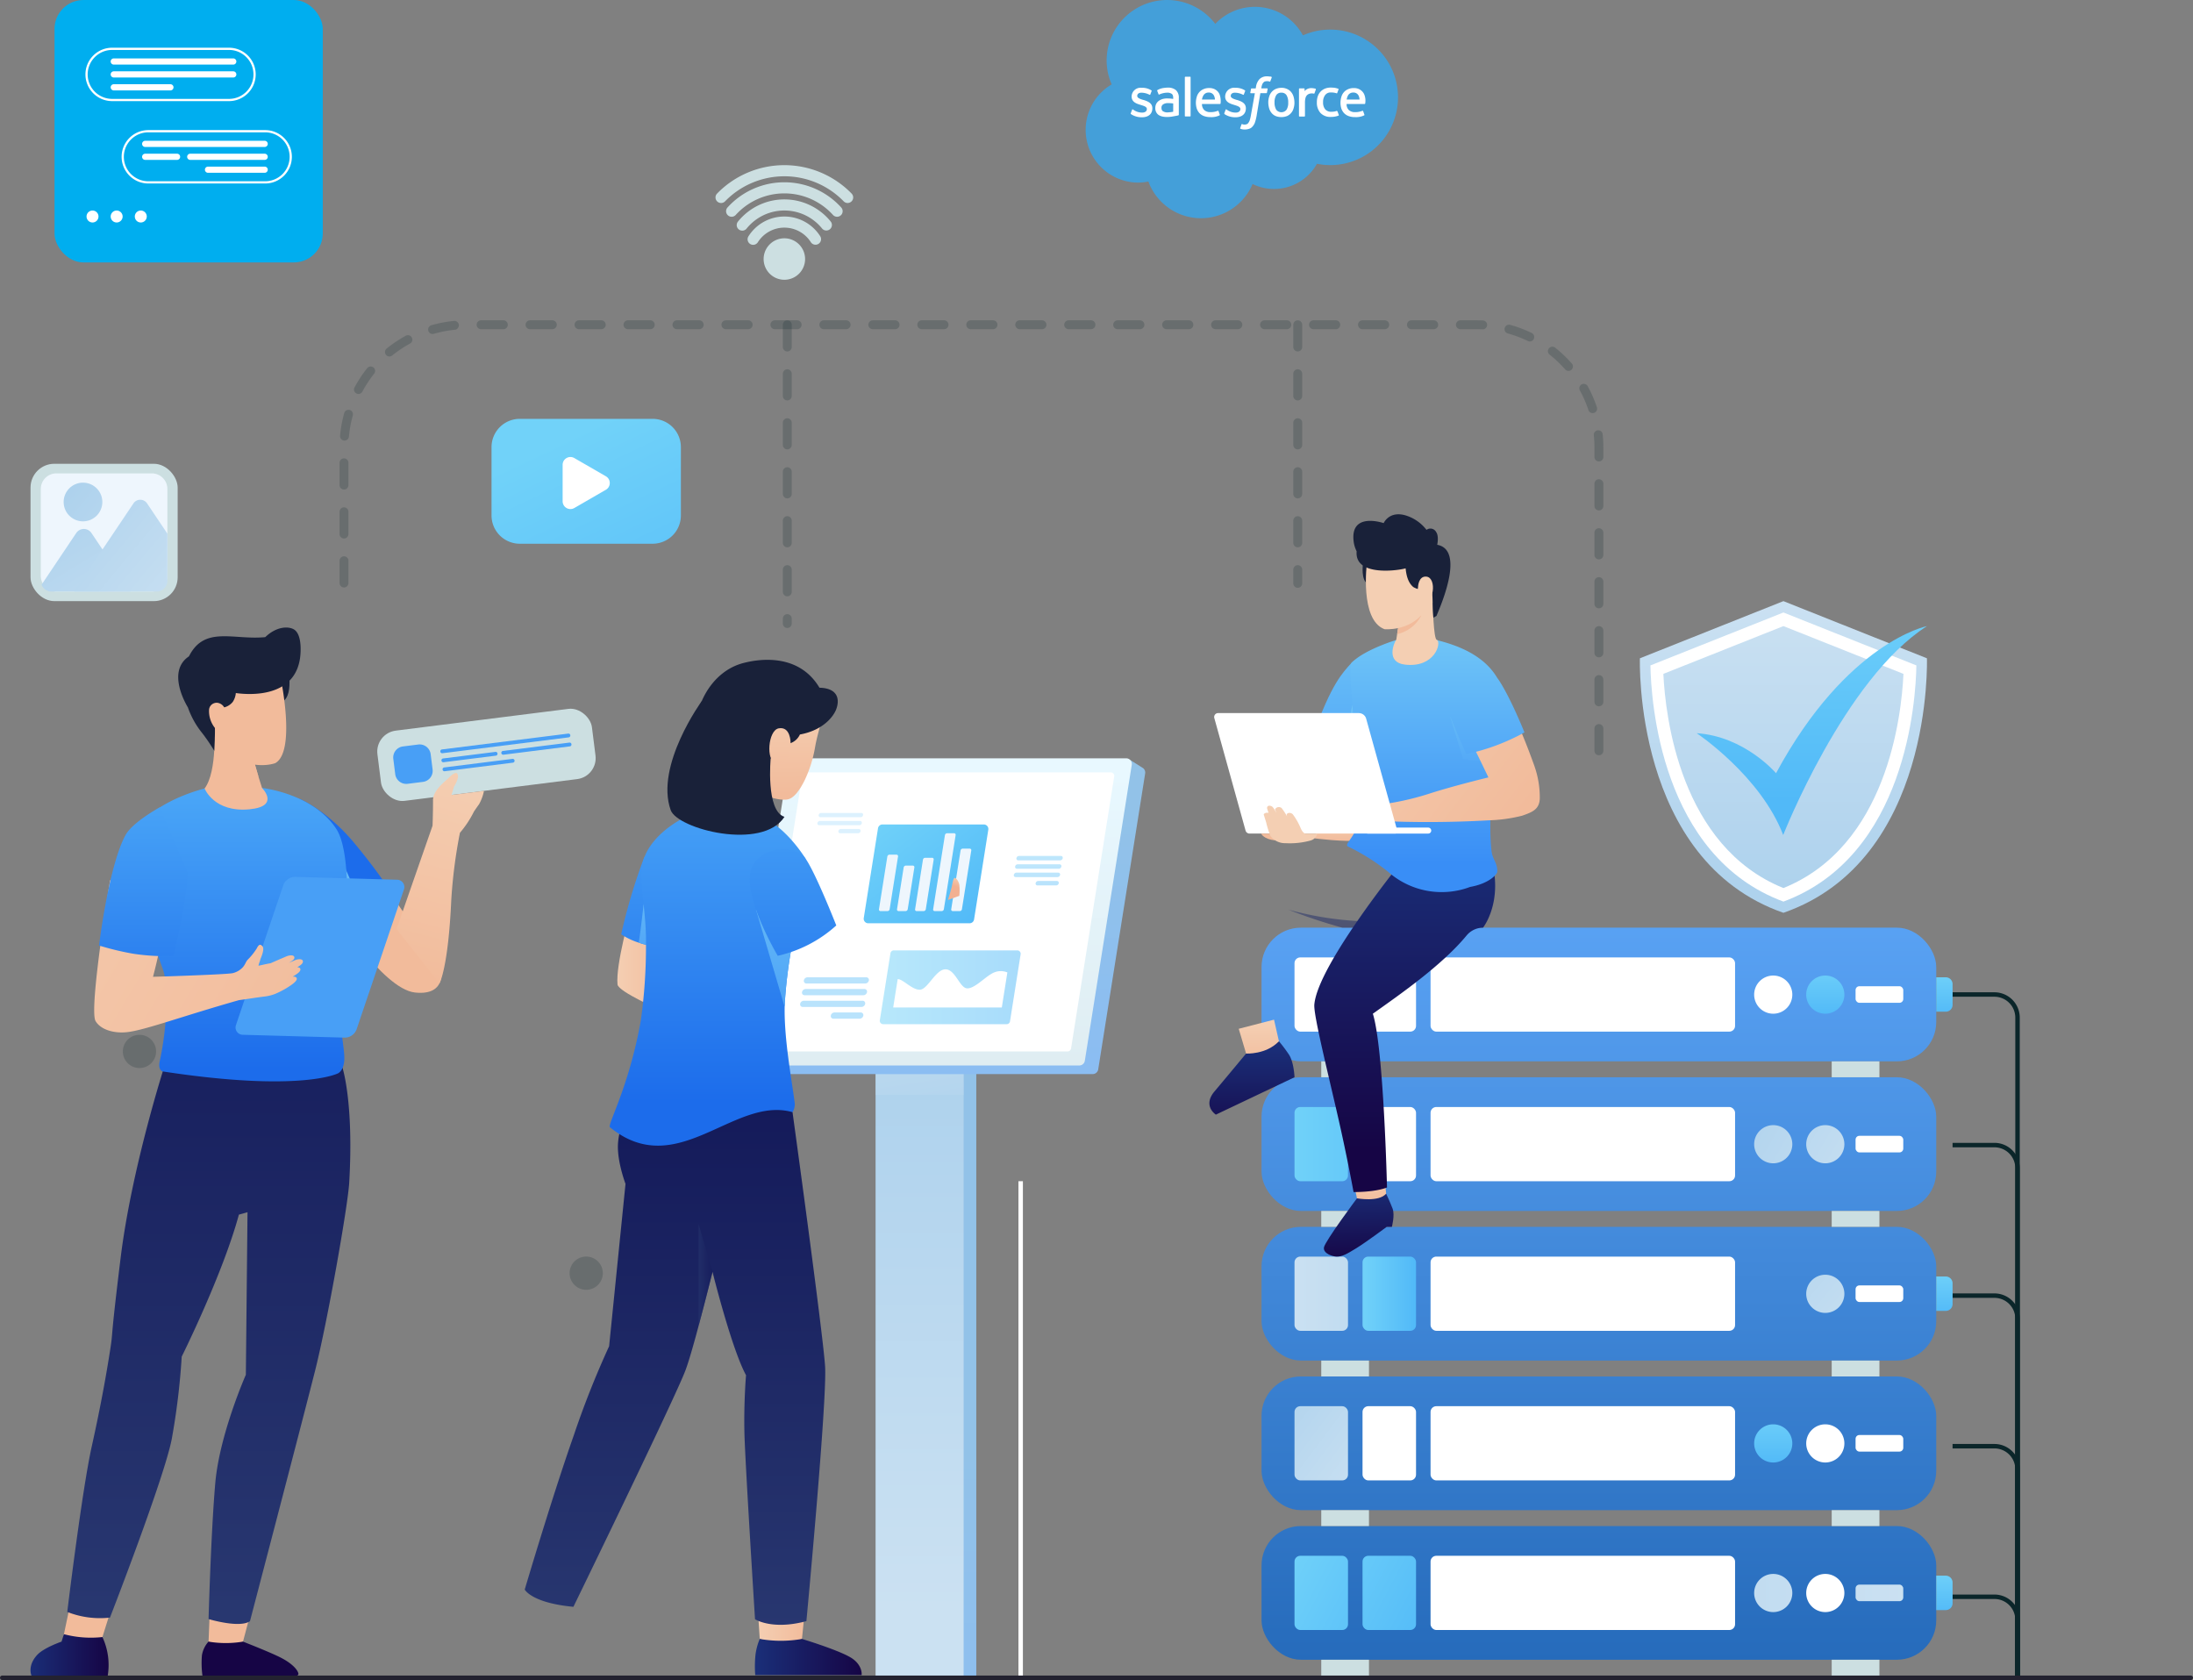 <svg xmlns="http://www.w3.org/2000/svg" xmlns:xlink="http://www.w3.org/1999/xlink" width="492.641" height="377.364" viewBox="0 0 492.641 377.364">
  <rect x="0" y="0" width="492.641" height="377.364" fill="#808080" stroke="none"/>
  <defs>
    <linearGradient id="linear-gradient" x1="0.5" y1="1.121" x2="0.5" y2="-4.857" gradientUnits="objectBoundingBox">
      <stop offset="0" stop-color="#256aba"/>
      <stop offset="1" stop-color="#5ca5f7"/>
    </linearGradient>
    <linearGradient id="linear-gradient-2" x1="-0.194" y1="-0.007" x2="2.036" y2="1.621" gradientUnits="objectBoundingBox">
      <stop offset="0" stop-color="#71d2f9"/>
      <stop offset="1" stop-color="#51b9f8"/>
    </linearGradient>
    <linearGradient id="linear-gradient-3" x1="-0.823" y1="-0.465" x2="1.408" y2="1.163" xlink:href="#linear-gradient-2"/>
    <linearGradient id="linear-gradient-4" x1="4.204" y1="0.5" x2="-8.815" y2="0.5" gradientUnits="objectBoundingBox">
      <stop offset="0" stop-color="#cbe1f2"/>
      <stop offset="1" stop-color="#aed2ed"/>
    </linearGradient>
    <linearGradient id="linear-gradient-5" x1="1.237" y1="0.5" x2="-9.178" y2="0.5" xlink:href="#linear-gradient-4"/>
    <linearGradient id="linear-gradient-6" x1="0.5" y1="-0.166" x2="0.5" y2="1.135" xlink:href="#linear-gradient-2"/>
    <linearGradient id="linear-gradient-7" x1="0.5" y1="2.24" x2="0.5" y2="-3.738" xlink:href="#linear-gradient"/>
    <linearGradient id="linear-gradient-8" x1="1.268" y1="1.303" x2="-0.306" y2="-0.343" xlink:href="#linear-gradient-4"/>
    <linearGradient id="linear-gradient-9" x1="0.5" y1="-0.336" x2="0.5" y2="1.078" xlink:href="#linear-gradient-2"/>
    <linearGradient id="linear-gradient-11" x1="0.5" y1="3.359" x2="0.5" y2="-2.619" xlink:href="#linear-gradient"/>
    <linearGradient id="linear-gradient-12" x1="-0.095" y1="0.5" x2="3.052" y2="0.5" xlink:href="#linear-gradient-4"/>
    <linearGradient id="linear-gradient-13" x1="0" y1="0.5" x2="1" y2="0.5" xlink:href="#linear-gradient-2"/>
    <linearGradient id="linear-gradient-15" x1="1.938" y1="1.712" x2="-1.337" y2="-1.048" xlink:href="#linear-gradient-4"/>
    <linearGradient id="linear-gradient-17" x1="0.5" y1="4.477" x2="0.5" y2="-1.501" xlink:href="#linear-gradient"/>
    <linearGradient id="linear-gradient-18" x1="-0.095" y1="0.5" x2="3.052" y2="0.5" xlink:href="#linear-gradient-2"/>
    <linearGradient id="linear-gradient-19" x1="3.168" y1="2.035" x2="-0.733" y2="-0.209" xlink:href="#linear-gradient-4"/>
    <linearGradient id="linear-gradient-20" x1="2.143" y1="1.446" x2="-1.758" y2="-0.799" xlink:href="#linear-gradient-4"/>
    <linearGradient id="linear-gradient-22" x1="0.5" y1="5.596" x2="0.5" y2="-0.382" xlink:href="#linear-gradient"/>
    <linearGradient id="linear-gradient-23" x1="0.5" y1="-0.336" x2="0.5" y2="1.078" xlink:href="#linear-gradient-2"/>
    <linearGradient id="linear-gradient-25" x1="0.468" y1="-0.18" x2="0.52" y2="1.095" gradientUnits="objectBoundingBox">
      <stop offset="0" stop-color="#1a2f79"/>
      <stop offset="1" stop-color="#160545"/>
    </linearGradient>
    <linearGradient id="linear-gradient-26" x1="0.5" y1="0.065" x2="0.5" y2="1.456" xlink:href="#linear-gradient-25"/>
    <linearGradient id="linear-gradient-27" x1="0.5" y1="0.065" x2="0.5" y2="1.456" gradientUnits="objectBoundingBox">
      <stop offset="0" stop-color="#f4cfb3"/>
      <stop offset="1" stop-color="#f2bb9b"/>
    </linearGradient>
    <linearGradient id="linear-gradient-28" x1="0.5" y1="-0.018" x2="0.5" y2="0.971" xlink:href="#linear-gradient-27"/>
    <linearGradient id="linear-gradient-30" x1="0.5" y1="-0.608" x2="0.5" y2="2.098" gradientUnits="objectBoundingBox">
      <stop offset="0" stop-color="#283770"/>
      <stop offset="1" stop-color="#141a5a"/>
    </linearGradient>
    <linearGradient id="linear-gradient-31" x1="0.48" y1="-0.246" x2="0.523" y2="1.118" xlink:href="#linear-gradient-27"/>
    <linearGradient id="linear-gradient-32" x1="0.5" y1="-0.043" x2="0.5" y2="0.873" xlink:href="#linear-gradient-25"/>
    <linearGradient id="linear-gradient-33" x1="0.5" y1="-0.193" x2="0.5" y2="2.157" gradientUnits="objectBoundingBox">
      <stop offset="0" stop-color="#6ec4f7"/>
      <stop offset="1" stop-color="#398ef6"/>
    </linearGradient>
    <linearGradient id="linear-gradient-34" x1="0.5" y1="0.127" x2="0.5" y2="1.272" xlink:href="#linear-gradient-33"/>
    <linearGradient id="linear-gradient-35" x1="0.5" y1="0.008" x2="0.5" y2="0.888" xlink:href="#linear-gradient-33"/>
    <linearGradient id="linear-gradient-36" x1="-6.386" y1="-0.321" x2="-6.859" y2="1.254" xlink:href="#linear-gradient-27"/>
    <linearGradient id="linear-gradient-37" x1="-276.171" y1="-0.21" x2="-274.465" y2="1.367" xlink:href="#linear-gradient-27"/>
    <linearGradient id="linear-gradient-38" x1="-4.003" y1="0.44" x2="-4.299" y2="1.484" xlink:href="#linear-gradient-27"/>
    <linearGradient id="linear-gradient-39" x1="-21.031" y1="0.248" x2="-22.451" y2="4.091" xlink:href="#linear-gradient-27"/>
    <linearGradient id="linear-gradient-40" x1="0.5" y1="-0.475" x2="0.5" y2="2.443" xlink:href="#linear-gradient-33"/>
    <linearGradient id="linear-gradient-41" x1="-1.297" y1="1.271" x2="0.152" y2="2.149" xlink:href="#linear-gradient-27"/>
    <linearGradient id="linear-gradient-43" x1="-1.619" y1="-1.871" x2="0.118" y2="-0.191" xlink:href="#linear-gradient-27"/>
    <linearGradient id="linear-gradient-44" x1="-119.151" y1="-0.086" x2="-119.384" y2="1.05" xlink:href="#linear-gradient-27"/>
    <linearGradient id="linear-gradient-45" x1="0.5" y1="-0.475" x2="0.5" y2="2.443" xlink:href="#linear-gradient-33"/>
    <linearGradient id="linear-gradient-46" x1="0.5" y1="-0.185" x2="0.5" y2="0.333" gradientUnits="objectBoundingBox">
      <stop offset="0" stop-color="#8bbdf2"/>
      <stop offset="1" stop-color="#92c2e8"/>
    </linearGradient>
    <linearGradient id="linear-gradient-47" x1="0.5" y1="0.092" x2="0.5" y2="0.869" xlink:href="#linear-gradient-4"/>
    <linearGradient id="linear-gradient-48" x1="-0.358" y1="-0.804" x2="1.64" y2="2.232" xlink:href="#linear-gradient-4"/>
    <linearGradient id="linear-gradient-49" x1="0.5" y1="0.974" x2="0.5" y2="0.156" xlink:href="#linear-gradient-46"/>
    <linearGradient id="linear-gradient-50" x1="-15.973" y1="1" x2="-15.973" y2="0.038" gradientUnits="objectBoundingBox">
      <stop offset="0" stop-color="#dfedf2"/>
      <stop offset="1" stop-color="#e8f8ff"/>
    </linearGradient>
    <linearGradient id="linear-gradient-51" x1="0.004" y1="-0.008" x2="0.972" y2="0.983" xlink:href="#linear-gradient-2"/>
    <linearGradient id="linear-gradient-55" x1="-123.737" y1="14.139" x2="-122.252" y2="23.315" xlink:href="#linear-gradient-2"/>
    <linearGradient id="linear-gradient-56" x1="-123.795" y1="13.769" x2="-122.31" y2="22.936" xlink:href="#linear-gradient-2"/>
    <linearGradient id="linear-gradient-57" x1="-123.857" y1="13.412" x2="-122.372" y2="22.579" xlink:href="#linear-gradient-2"/>
    <linearGradient id="linear-gradient-58" x1="-248.66" y1="14.195" x2="-245.693" y2="23.362" xlink:href="#linear-gradient-2"/>
    <linearGradient id="linear-gradient-59" x1="-86.791" y1="-20.298" x2="-85.756" y2="-12.933" xlink:href="#linear-gradient-2"/>
    <linearGradient id="linear-gradient-60" x1="-86.855" y1="-20.757" x2="-85.82" y2="-13.392" xlink:href="#linear-gradient-2"/>
    <linearGradient id="linear-gradient-61" x1="-86.925" y1="-21.231" x2="-85.89" y2="-13.86" xlink:href="#linear-gradient-2"/>
    <linearGradient id="linear-gradient-62" x1="-174.919" y1="-20.477" x2="-172.851" y2="-13.107" xlink:href="#linear-gradient-2"/>
    <linearGradient id="linear-gradient-63" x1="-126.587" y1="-32.269" x2="-125.026" y2="-21.267" xlink:href="#linear-gradient-2"/>
    <linearGradient id="linear-gradient-64" x1="-126.652" y1="-32.753" x2="-125.091" y2="-21.74" xlink:href="#linear-gradient-2"/>
    <linearGradient id="linear-gradient-65" x1="-254.291" y1="-31.965" x2="-251.172" y2="-20.963" xlink:href="#linear-gradient-2"/>
    <linearGradient id="linear-gradient-66" x1="0" y1="0.5" x2="1" y2="0.5" xlink:href="#linear-gradient-27"/>
    <linearGradient id="linear-gradient-67" x1="0" y1="0.5" x2="1" y2="0.5" xlink:href="#linear-gradient-25"/>
    <linearGradient id="linear-gradient-70" x1="0.5" y1="1" x2="0.5" y2="0.038" xlink:href="#linear-gradient-30"/>
    <linearGradient id="linear-gradient-71" x1="0.498" y1="0.205" x2="0.509" y2="0.94" xlink:href="#linear-gradient-27"/>
    <linearGradient id="linear-gradient-73" x1="0.5" y1="-0.798" x2="0.5" y2="2.394" gradientUnits="objectBoundingBox">
      <stop offset="0" stop-color="#49a5f7"/>
      <stop offset="1" stop-color="#1c6ceb"/>
    </linearGradient>
    <linearGradient id="linear-gradient-74" x1="0.5" y1="-0.798" x2="0.5" y2="2.394" xlink:href="#linear-gradient-33"/>
    <linearGradient id="linear-gradient-75" x1="0.5" y1="-0.078" x2="0.5" y2="0.788" xlink:href="#linear-gradient-73"/>
    <linearGradient id="linear-gradient-76" x1="0.5" y1="-0.608" x2="0.5" y2="2.098" xlink:href="#linear-gradient-33"/>
    <linearGradient id="linear-gradient-77" x1="0.647" y1="-0.084" x2="0.57" y2="0.387" gradientUnits="objectBoundingBox">
      <stop offset="0" stop-color="#f4cfb3"/>
      <stop offset="1" stop-color="#f2b091"/>
    </linearGradient>
    <linearGradient id="linear-gradient-79" x1="0.5" y1="-0.608" x2="0.5" y2="2.098" xlink:href="#linear-gradient-73"/>
    <linearGradient id="linear-gradient-80" x1="0.471" y1="-0.831" x2="0.528" y2="1.818" xlink:href="#linear-gradient-27"/>
    <linearGradient id="linear-gradient-81" x1="0" y1="0.5" x2="1" y2="0.5" xlink:href="#linear-gradient-30"/>
    <linearGradient id="linear-gradient-82" x1="-143.325" y1="0.5" x2="-142.325" y2="0.5" xlink:href="#linear-gradient-27"/>
    <linearGradient id="linear-gradient-83" x1="-120.163" y1="-4.3" x2="-119.237" y2="-4.3" xlink:href="#linear-gradient-27"/>
    <linearGradient id="linear-gradient-84" x1="-67.936" y1="0.5" x2="-66.936" y2="0.5" xlink:href="#linear-gradient-25"/>
    <linearGradient id="linear-gradient-85" x1="-61.477" y1="-5.039" x2="-61.569" y2="-3.215" xlink:href="#linear-gradient-27"/>
    <linearGradient id="linear-gradient-86" x1="-68.76" y1="-3.326" x2="-68.76" y2="-1.538" xlink:href="#linear-gradient-73"/>
    <linearGradient id="linear-gradient-87" x1="0.5" y1="-0.077" x2="0.5" y2="1.652" xlink:href="#linear-gradient-33"/>
    <linearGradient id="linear-gradient-88" x1="0.5" y1="0.965" x2="0.5" y2="-0.276" xlink:href="#linear-gradient-30"/>
    <linearGradient id="linear-gradient-90" x1="0.5" y1="0.028" x2="0.5" y2="0.923" xlink:href="#linear-gradient-73"/>
    <linearGradient id="linear-gradient-92" x1="-104.291" y1="-0.618" x2="-103.609" y2="0.822" xlink:href="#linear-gradient-27"/>
    <linearGradient id="linear-gradient-93" x1="-192.927" y1="0.5" x2="-191.927" y2="0.5" xlink:href="#linear-gradient-27"/>
    <linearGradient id="linear-gradient-94" x1="-70.602" y1="3.087" x2="-70.14" y2="4.136" xlink:href="#linear-gradient-27"/>
    <linearGradient id="linear-gradient-95" x1="-359.583" y1="10.065" x2="-357.231" y2="14.177" xlink:href="#linear-gradient-27"/>
    <linearGradient id="linear-gradient-96" x1="-39.748" y1="-0.228" x2="-38.916" y2="1.294" gradientUnits="objectBoundingBox">
      <stop offset="0" stop-color="#6ec4f7"/>
      <stop offset="1" stop-color="#489ff6"/>
    </linearGradient>
    <linearGradient id="linear-gradient-97" x1="-1.08" y1="0.005" x2="1.254" y2="0.995" xlink:href="#linear-gradient-27"/>
    <linearGradient id="linear-gradient-98" x1="-71.511" y1="-0.077" x2="-71.511" y2="1.652" xlink:href="#linear-gradient-73"/>
    <linearGradient id="linear-gradient-99" x1="3.547" y1="11.774" x2="-0.72" y2="10.733" xlink:href="#linear-gradient-96"/>
    <linearGradient id="linear-gradient-100" x1="0.728" y1="21.583" x2="-0.507" y2="19.592" xlink:href="#linear-gradient-96"/>
    <linearGradient id="linear-gradient-101" x1="1.592" y1="40.773" x2="-1.27" y2="37" xlink:href="#linear-gradient-96"/>
    <linearGradient id="linear-gradient-102" x1="0.474" y1="34.328" x2="-1.814" y2="31.104" xlink:href="#linear-gradient-96"/>
    <linearGradient id="linear-gradient-103" x1="1.202" y1="34.156" x2="-1.028" y2="30.994" xlink:href="#linear-gradient-96"/>
    <linearGradient id="linear-gradient-104" x1="0.551" y1="-0.068" x2="0.433" y2="1.04" xlink:href="#linear-gradient-27"/>
    <linearGradient id="linear-gradient-105" x1="0.299" y1="0.219" x2="1.506" y2="1.905" xlink:href="#linear-gradient-2"/>
    <linearGradient id="linear-gradient-106" x1="1.429" y1="1.817" x2="-0.071" y2="0.083" xlink:href="#linear-gradient-4"/>
    <linearGradient id="linear-gradient-107" x1="1.271" y1="1.241" x2="-0.166" y2="0.059" xlink:href="#linear-gradient-4"/>
    <linearGradient id="linear-gradient-108" x1="3.623" y1="3.031" x2="0.161" y2="0.225" xlink:href="#linear-gradient-4"/>
    <linearGradient id="linear-gradient-109" x1="0.5" y1="-0.009" x2="0.5" y2="0.922" xlink:href="#linear-gradient-4"/>
    <linearGradient id="linear-gradient-110" x1="0.5" y1="-0.212" x2="0.5" y2="0.838" xlink:href="#linear-gradient-2"/>
  </defs>
  <g id="Group_10522" data-name="Group 10522" transform="translate(-722.135 -77.186)">
    <g id="Group_10521" data-name="Group 10521" transform="translate(706.364 150.131)">
      <g id="Group_10471" data-name="Group 10471" transform="translate(43.37 159.497)">
        <path id="Path_18576" data-name="Path 18576" d="M759.656,318.655a3.732,3.732,0,1,1-3.732-3.732A3.733,3.733,0,0,1,759.656,318.655Z" transform="translate(-752.192 -314.923)" fill="#0b262a" opacity="0.2"/>
        <path id="Path_18577" data-name="Path 18577" d="M865.7,371.288a3.732,3.732,0,1,1-3.732-3.732A3.732,3.732,0,0,1,865.7,371.288Z" transform="translate(-757.879 -317.745)" fill="#0b262a" opacity="0.2"/>
      </g>
      <g id="Group_10472" data-name="Group 10472" transform="translate(245.057 150.443)">
        <path id="Path_18578" data-name="Path 18578" d="M1186.515,278.837h9.4a5.19,5.19,0,0,1,5.19,5.19V432.312" transform="translate(-977.17 -278.837)" fill="none" stroke="#0b262a" stroke-width="1"/>
        <path id="Path_18579" data-name="Path 18579" d="M1186.515,314.573h9.4a5.19,5.19,0,0,1,5.19,5.19V434.229" transform="translate(-977.17 -280.753)" fill="none" stroke="#0b262a" stroke-width="1"/>
        <path id="Path_18580" data-name="Path 18580" d="M1186.515,350.309h9.4a5.19,5.19,0,0,1,5.19,5.19v80.646" transform="translate(-977.17 -282.67)" fill="none" stroke="#0b262a" stroke-width="1"/>
        <path id="Path_18581" data-name="Path 18581" d="M1186.515,386.045h9.4a5.19,5.19,0,0,1,5.19,5.19v46.827" transform="translate(-977.17 -284.586)" fill="none" stroke="#0b262a" stroke-width="1"/>
        <path id="Path_18582" data-name="Path 18582" d="M1186.515,421.781h9.4a5.19,5.19,0,0,1,5.19,5.19v13.007" transform="translate(-977.17 -286.502)" fill="none" stroke="#0b262a" stroke-width="1"/>
        <line id="Line_95" data-name="Line 95" y2="111.438" transform="translate(0 41.938)" fill="none" stroke="#fff" stroke-width="1"/>
      </g>
      <g id="Group_10478" data-name="Group 10478" transform="translate(173.771 -26.375) rotate(-45)">
        <path id="Path_18583" data-name="Path 18583" d="M1126.522,217.929a4.658,4.658,0,1,1,0-6.587A4.658,4.658,0,0,1,1126.522,217.929Z" transform="translate(-1118.571 -193.553)" fill="#ccdfe1"/>
        <g id="Group_10477" data-name="Group 10477" transform="translate(1.589)">
          <g id="Group_10473" data-name="Group 10473" transform="translate(0 11.534)">
            <path id="Path_18584" data-name="Path 18584" d="M1120.615,207.144a1.247,1.247,0,0,1,.609-2.1,9.543,9.543,0,0,1,11.408,11.408,1.248,1.248,0,0,1-2.435-.545,7.048,7.048,0,0,0-8.426-8.428A1.246,1.246,0,0,1,1120.615,207.144Z" transform="translate(-1120.25 -204.809)" fill="#ccdfe1"/>
          </g>
          <g id="Group_10474" data-name="Group 10474" transform="translate(0.527 7.689)">
            <path id="Path_18585" data-name="Path 18585" d="M1121.172,202.946a1.247,1.247,0,0,1,.75-2.122,13.391,13.391,0,0,1,14.744,14.744,1.248,1.248,0,0,1-2.481-.264,10.894,10.894,0,0,0-12-12A1.245,1.245,0,0,1,1121.172,202.946Z" transform="translate(-1120.807 -200.747)" fill="#ccdfe1"/>
          </g>
          <g id="Group_10475" data-name="Group 10475" transform="translate(1.041 3.845)">
            <path id="Path_18586" data-name="Path 18586" d="M1138.469,215.586a1.245,1.245,0,0,1-.363-.943,14.743,14.743,0,0,0-15.447-15.447,1.247,1.247,0,1,1-.121-2.492,17.237,17.237,0,0,1,18.06,18.06,1.248,1.248,0,0,1-2.128.821Z" transform="translate(-1121.35 -196.685)" fill="#ccdfe1"/>
          </g>
          <g id="Group_10476" data-name="Group 10476" transform="translate(1.551)">
            <path id="Path_18587" data-name="Path 18587" d="M1142.359,214.859a1.244,1.244,0,0,1-.365-.9,18.588,18.588,0,0,0-18.841-18.84,1.248,1.248,0,0,1-.034-2.5,21.083,21.083,0,0,1,21.369,21.37,1.247,1.247,0,0,1-2.129.865Z" transform="translate(-1121.889 -192.622)" fill="#ccdfe1"/>
          </g>
          <path id="Path_18588" data-name="Path 18588" d="M1126.19,217.6" transform="translate(-1120.569 -193.961)" fill="#ccdfe1"/>
        </g>
      </g>
      <g id="Group_10494" data-name="Group 10494" transform="translate(299.165 135.428)">
        <g id="Group_10481" data-name="Group 10481" transform="translate(0 134.409)">
          <g id="Group_10480" data-name="Group 10480">
            <rect id="Rectangle_972" data-name="Rectangle 972" width="151.568" height="30.03" rx="8.84" fill="url(#linear-gradient)"/>
            <g id="Group_10479" data-name="Group 10479" transform="translate(7.407 6.68)">
              <rect id="Rectangle_973" data-name="Rectangle 973" width="12.019" height="16.67" rx="1.293" fill="url(#linear-gradient-2)"/>
              <rect id="Rectangle_974" data-name="Rectangle 974" width="12.019" height="16.67" rx="1.293" transform="translate(15.281)" fill="url(#linear-gradient-3)"/>
              <rect id="Rectangle_975" data-name="Rectangle 975" width="68.408" height="16.67" rx="1.293" transform="translate(30.561)" fill="#fff"/>
              <path id="Path_18589" data-name="Path 18589" d="M1147.988,420.647a4.286,4.286,0,1,1-4.286-4.286A4.286,4.286,0,0,1,1147.988,420.647Z" transform="translate(-1036.159 -412.286)" fill="url(#linear-gradient-4)"/>
              <path id="Path_18590" data-name="Path 18590" d="M1160.344,420.647a4.286,4.286,0,1,1-4.286-4.286A4.286,4.286,0,0,1,1160.344,420.647Z" transform="translate(-1036.821 -412.286)" fill="#fff"/>
              <rect id="Rectangle_976" data-name="Rectangle 976" width="10.715" height="3.727" rx="0.855" transform="translate(126.039 6.471)" fill="url(#linear-gradient-5)"/>
            </g>
          </g>
          <rect id="Rectangle_977" data-name="Rectangle 977" width="10.719" height="3.572" transform="translate(13.417 30.03)" fill="#ccdfe1"/>
          <rect id="Rectangle_978" data-name="Rectangle 978" width="10.719" height="3.572" transform="translate(128.086 30.03)" fill="#ccdfe1"/>
          <path id="Rectangle_979" data-name="Rectangle 979" d="M0,0H2.14A1.53,1.53,0,0,1,3.67,1.53V6.2a1.53,1.53,0,0,1-1.53,1.53H0a0,0,0,0,1,0,0V0A0,0,0,0,1,0,0Z" transform="translate(151.568 11.148)" fill="url(#linear-gradient-6)"/>
        </g>
        <g id="Group_10484" data-name="Group 10484" transform="translate(0 100.807)">
          <g id="Group_10483" data-name="Group 10483">
            <rect id="Rectangle_980" data-name="Rectangle 980" width="151.568" height="30.03" rx="8.84" fill="url(#linear-gradient-7)"/>
            <g id="Group_10482" data-name="Group 10482" transform="translate(7.407 6.68)">
              <rect id="Rectangle_981" data-name="Rectangle 981" width="12.019" height="16.67" rx="1.293" fill="url(#linear-gradient-8)"/>
              <rect id="Rectangle_982" data-name="Rectangle 982" width="12.019" height="16.67" rx="1.293" transform="translate(15.281)" fill="#fff"/>
              <rect id="Rectangle_983" data-name="Rectangle 983" width="68.408" height="16.67" rx="1.293" transform="translate(30.561)" fill="#fff"/>
              <path id="Path_18591" data-name="Path 18591" d="M1147.988,385.14a4.286,4.286,0,1,1-4.286-4.286A4.286,4.286,0,0,1,1147.988,385.14Z" transform="translate(-1036.159 -376.78)" fill="url(#linear-gradient-9)"/>
              <path id="Path_18592" data-name="Path 18592" d="M1160.344,385.14a4.286,4.286,0,1,1-4.286-4.286A4.286,4.286,0,0,1,1160.344,385.14Z" transform="translate(-1036.821 -376.78)" fill="#fff"/>
              <rect id="Rectangle_984" data-name="Rectangle 984" width="10.715" height="3.727" rx="0.855" transform="translate(126.039 6.472)" fill="#fff"/>
            </g>
          </g>
          <rect id="Rectangle_985" data-name="Rectangle 985" width="10.719" height="3.572" transform="translate(13.417 30.03)" fill="#ccdfe1"/>
          <rect id="Rectangle_986" data-name="Rectangle 986" width="10.719" height="3.572" transform="translate(128.086 30.03)" fill="#ccdfe1"/>
          <path id="Rectangle_987" data-name="Rectangle 987" d="M0,0H2.14A1.53,1.53,0,0,1,3.67,1.53V6.2a1.53,1.53,0,0,1-1.53,1.53H0a0,0,0,0,1,0,0V0A0,0,0,0,1,0,0Z" transform="translate(151.568 11.148)" fill="url(#linear-gradient-6)"/>
        </g>
        <g id="Group_10487" data-name="Group 10487" transform="translate(0 67.205)">
          <g id="Group_10486" data-name="Group 10486">
            <rect id="Rectangle_988" data-name="Rectangle 988" width="151.568" height="30.03" rx="8.84" fill="url(#linear-gradient-11)"/>
            <g id="Group_10485" data-name="Group 10485" transform="translate(7.407 6.68)">
              <rect id="Rectangle_989" data-name="Rectangle 989" width="12.019" height="16.671" rx="1.293" fill="url(#linear-gradient-12)"/>
              <rect id="Rectangle_990" data-name="Rectangle 990" width="12.019" height="16.671" rx="1.293" transform="translate(15.281)" fill="url(#linear-gradient-13)"/>
              <rect id="Rectangle_991" data-name="Rectangle 991" width="68.408" height="16.671" rx="1.293" transform="translate(30.561)" fill="#fff"/>
              <path id="Path_18593" data-name="Path 18593" d="M1147.988,349.634a4.286,4.286,0,1,1-4.286-4.286A4.286,4.286,0,0,1,1147.988,349.634Z" transform="translate(-1036.159 -341.273)" fill="url(#linear-gradient-9)"/>
              <path id="Path_18594" data-name="Path 18594" d="M1160.344,349.634a4.286,4.286,0,1,1-4.286-4.286A4.286,4.286,0,0,1,1160.344,349.634Z" transform="translate(-1036.821 -341.273)" fill="url(#linear-gradient-15)"/>
              <rect id="Rectangle_992" data-name="Rectangle 992" width="10.715" height="3.727" rx="0.855" transform="translate(126.039 6.472)" fill="#fff"/>
            </g>
          </g>
          <rect id="Rectangle_993" data-name="Rectangle 993" width="10.719" height="3.572" transform="translate(13.417 30.03)" fill="#ccdfe1"/>
          <rect id="Rectangle_994" data-name="Rectangle 994" width="10.719" height="3.572" transform="translate(128.086 30.03)" fill="#ccdfe1"/>
          <path id="Rectangle_995" data-name="Rectangle 995" d="M0,0H2.14A1.53,1.53,0,0,1,3.67,1.53V6.2a1.53,1.53,0,0,1-1.53,1.53H0a0,0,0,0,1,0,0V0A0,0,0,0,1,0,0Z" transform="translate(151.568 11.148)" fill="url(#linear-gradient-6)"/>
        </g>
        <g id="Group_10490" data-name="Group 10490" transform="translate(0 33.602)">
          <g id="Group_10489" data-name="Group 10489">
            <rect id="Rectangle_996" data-name="Rectangle 996" width="151.568" height="30.03" rx="8.84" fill="url(#linear-gradient-17)"/>
            <g id="Group_10488" data-name="Group 10488" transform="translate(7.407 6.68)">
              <rect id="Rectangle_997" data-name="Rectangle 997" width="12.019" height="16.671" rx="1.293" fill="url(#linear-gradient-18)"/>
              <rect id="Rectangle_998" data-name="Rectangle 998" width="12.019" height="16.671" rx="1.293" transform="translate(15.281)" fill="#fff"/>
              <rect id="Rectangle_999" data-name="Rectangle 999" width="68.408" height="16.671" rx="1.293" transform="translate(30.561)" fill="#fff"/>
              <path id="Path_18595" data-name="Path 18595" d="M1147.988,314.128a4.286,4.286,0,1,1-4.286-4.286A4.286,4.286,0,0,1,1147.988,314.128Z" transform="translate(-1036.159 -305.767)" fill="url(#linear-gradient-19)"/>
              <path id="Path_18596" data-name="Path 18596" d="M1160.344,314.128a4.286,4.286,0,1,1-4.286-4.286A4.286,4.286,0,0,1,1160.344,314.128Z" transform="translate(-1036.821 -305.767)" fill="url(#linear-gradient-20)"/>
              <rect id="Rectangle_1000" data-name="Rectangle 1000" width="10.715" height="3.727" rx="0.855" transform="translate(126.039 6.472)" fill="#fff"/>
            </g>
          </g>
          <rect id="Rectangle_1001" data-name="Rectangle 1001" width="10.719" height="3.572" transform="translate(13.417 30.03)" fill="#ccdfe1"/>
          <rect id="Rectangle_1002" data-name="Rectangle 1002" width="10.719" height="3.572" transform="translate(128.086 30.03)" fill="#ccdfe1"/>
          <path id="Rectangle_1003" data-name="Rectangle 1003" d="M0,0H2.14A1.53,1.53,0,0,1,3.67,1.53V6.2a1.53,1.53,0,0,1-1.53,1.53H0a0,0,0,0,1,0,0V0A0,0,0,0,1,0,0Z" transform="translate(151.568 11.148)" fill="url(#linear-gradient-6)"/>
        </g>
        <g id="Group_10493" data-name="Group 10493">
          <g id="Group_10492" data-name="Group 10492">
            <rect id="Rectangle_1004" data-name="Rectangle 1004" width="151.568" height="30.03" rx="8.84" fill="url(#linear-gradient-22)"/>
            <g id="Group_10491" data-name="Group 10491" transform="translate(7.407 6.68)">
              <rect id="Rectangle_1005" data-name="Rectangle 1005" width="12.019" height="16.671" rx="1.293" fill="#fff"/>
              <rect id="Rectangle_1006" data-name="Rectangle 1006" width="12.019" height="16.671" rx="1.293" transform="translate(15.281)" fill="#fff"/>
              <rect id="Rectangle_1007" data-name="Rectangle 1007" width="68.408" height="16.671" rx="1.293" transform="translate(30.561)" fill="#fff"/>
              <path id="Path_18597" data-name="Path 18597" d="M1147.988,278.621a4.286,4.286,0,1,1-4.286-4.285A4.286,4.286,0,0,1,1147.988,278.621Z" transform="translate(-1036.159 -270.261)" fill="#fff"/>
              <path id="Path_18598" data-name="Path 18598" d="M1160.344,278.621a4.286,4.286,0,1,1-4.286-4.285A4.286,4.286,0,0,1,1160.344,278.621Z" transform="translate(-1036.821 -270.261)" fill="url(#linear-gradient-23)"/>
              <rect id="Rectangle_1008" data-name="Rectangle 1008" width="10.715" height="3.727" rx="0.855" transform="translate(126.039 6.472)" fill="#fff"/>
            </g>
          </g>
          <rect id="Rectangle_1009" data-name="Rectangle 1009" width="10.719" height="3.572" transform="translate(13.417 30.03)" fill="#ccdfe1"/>
          <rect id="Rectangle_1010" data-name="Rectangle 1010" width="10.719" height="3.572" transform="translate(128.086 30.03)" fill="#ccdfe1"/>
          <path id="Rectangle_1011" data-name="Rectangle 1011" d="M0,0H2.14A1.53,1.53,0,0,1,3.67,1.53V6.2a1.53,1.53,0,0,1-1.53,1.53H0a0,0,0,0,1,0,0V0A0,0,0,0,1,0,0Z" transform="translate(151.568 11.148)" fill="url(#linear-gradient-6)"/>
        </g>
      </g>
      <g id="Group_10496" data-name="Group 10496" transform="translate(282.019 42.575)">
        <path id="Path_18599" data-name="Path 18599" d="M1051.261,326.105s.888,1.867,1.449,3.337-.157,4.12-.157,4.12h-1.158s-4.586,3.415-6.834,4.8-3.178,1.87-4.367,1.88c-.888.009-3.113-.67-2.9-2.053s7.415-11.035,7.415-11.035S1049.661,327.244,1051.261,326.105Z" transform="translate(-1006.129 -173.503)" fill="url(#linear-gradient-25)"/>
        <path id="Path_18600" data-name="Path 18600" d="M1025.724,289.93a33.979,33.979,0,0,1,2.228,2.957c1.154,1.716,1.273,5.132,1.273,5.132l-17.667,8.393s-3.052-1.951-.315-5.205c3.589-4.265,7.107-8.517,7.107-8.517A16.512,16.512,0,0,0,1025.724,289.93Z" transform="translate(-1004.671 -171.563)" fill="url(#linear-gradient-26)"/>
        <path id="Path_18601" data-name="Path 18601" d="M1017.067,286.856l1.656,5.56s4.5.276,7.374-2.761l-1.1-4.85" transform="translate(-1005.045 -171.289)" fill="url(#linear-gradient-27)"/>
        <path id="Path_18602" data-name="Path 18602" d="M1035.06,241.528s6.671.889,10.467.458c4.394-.5.316-4.681.316-4.681l-10.313,2.483Z" transform="translate(-1006.01 -168.741)" fill="url(#linear-gradient-28)"/>
        <path id="Path_18603" data-name="Path 18603" d="M1054.9,247.607l-1.192,14.044h-14.025a115.783,115.783,0,0,1-12.132-4.05c-2.347-.927-4.836-2.006-7.278-3.218.88,1.883,1.249,3.71,1.751,7.609,1.647,12.795,3.029,22.136,3.029,22.136a15.035,15.035,0,0,1-8.527,2.555s-10.429-28.315-12.038-38.243c-.88-5.451,2.905-11.432,14.962-9.9,4.287.549,15.36,3.407,19.391,4.372A151.449,151.449,0,0,1,1054.9,247.607Z" transform="translate(-1004.363 -168.795)" fill="url(#linear-gradient-26)"/>
        <path id="Path_18604" data-name="Path 18604" d="M1050.335,262.745h-9.341a115.783,115.783,0,0,1-12.132-4.05,74.2,74.2,0,0,0,17.71,2.648C1049.091,261.359,1050.108,261.525,1050.335,262.745Z" transform="translate(-1005.677 -169.888)" opacity="0.5" fill="url(#linear-gradient-30)" style="mix-blend-mode: multiply;isolation: isolate"/>
        <path id="Path_18605" data-name="Path 18605" d="M1044.01,321.79l1.063,5.132s4.955.9,6.549-1.049l-.311-3.616" transform="translate(-1006.49 -173.272)" fill="url(#linear-gradient-31)"/>
        <path id="Path_18606" data-name="Path 18606" d="M1074.575,246s-12.786,3.611-19.134.211c0,0-19.656,24.054-20.427,33.123-.2,2.336,2.985,15.006,5.442,25.789,2.01,8.82,3.37,16.325,3.37,16.325s4.674.079,7.513-1.025c0,0-.729-31.265-3.178-39.034,6.015-4.279,15.48-10.82,21.035-17.544a4.827,4.827,0,0,1,3.713-1.782h0S1077.7,256.04,1074.575,246Z" transform="translate(-1006.007 -169.208)" fill="url(#linear-gradient-32)"/>
        <path id="Path_18607" data-name="Path 18607" d="M1044.946,220.682c-.679-.163-1.331-.34-1.951-.524-6.386-1.878-8.158-4.117-8.158-4.117,4.008-11.245,6.548-13.771,8.424-15.841,3.455-3.815.845,8.372.444,8.586Z" transform="translate(-1005.998 -166.712)" fill="url(#linear-gradient-33)"/>
        <path id="Path_18608" data-name="Path 18608" d="M1043.964,210.118l-1.469,6.8,3.549-.887Z" transform="translate(-1006.408 -167.283)" fill="url(#linear-gradient-34)" style="mix-blend-mode: multiply;isolation: isolate"/>
        <path id="Path_18609" data-name="Path 18609" d="M1075.248,242.164c.218,1.817,1.3,2.484,1.287,4.571,0,.5-1.72,2.645-6.1,3.421a18.155,18.155,0,0,1-18.326-3.308,46.107,46.107,0,0,0-9.187-5.8c-.205-.137-.168-.5.074-.839.193-.273,1.3-1.9,1.32-2.036,1.75-9.424.276-10.363.172-17.574,0-.18-.01-.36-.01-.539-.189-11.12-1.315-16.681-.794-20.116,2.578-2.879,9.69-5.143,10.144-5.237.019-.009,7.486-.057,9.114,0,3.727.959,10.321,2.94,13.6,8.53-.18,4.467.109,9.894-.431,16.85C1076.024,221.136,1074.311,234.413,1075.248,242.164Z" transform="translate(-1006.424 -166.455)" fill="url(#linear-gradient-35)"/>
        <g id="Group_10495" data-name="Group 10495" transform="translate(37.773)">
          <path id="Path_18610" data-name="Path 18610" d="M1046.552,176.618s-.562,3.874,1.243,4.583l.71-4.288" transform="translate(-1044.394 -165.487)" fill="#192139"/>
          <path id="Path_18611" data-name="Path 18611" d="M1056.345,199.753c-4.369-.524-2.408-4.977-1.942-5.566l.007.007s.727-4.741.785-4.968l7.412-3.236s.171,8.1.915,8.205C1064.649,194.726,1063.141,200.562,1056.345,199.753Z" transform="translate(-1044.774 -165.99)" fill="url(#linear-gradient-36)"/>
          <path id="Path_18612" data-name="Path 18612" d="M1060.092,188.836a7.994,7.994,0,0,1-5.425,4.23l.588-3.688Z" transform="translate(-1044.834 -166.142)" fill="url(#linear-gradient-37)" style="mix-blend-mode: multiply;isolation: isolate"/>
          <path id="Path_18613" data-name="Path 18613" d="M1047.481,176.082s-1.677,12.768,3.955,14.865c0,0,5.61.529,8.879-3.868.942-1.267,2.131-1.552,2.52-3.081.631-2.485,1.522-7.068.386-9.83C1061.6,170.235,1047.634,166.5,1047.481,176.082Z" transform="translate(-1044.436 -165.134)" fill="url(#linear-gradient-38)"/>
          <path id="Path_18614" data-name="Path 18614" d="M1051.085,166.838s1.311-3.035,5.353-1.593a9.346,9.346,0,0,1,4.271,3.112,1.455,1.455,0,0,1,2.164.485c.675.916.242,2.865.242,2.865,6.719,1.231-.065,15.5-.147,15.965l-.718.42c-.19-2.089-.13-4-.25-5.459-.037-.44-.735-.7-.9-1.006a4.294,4.294,0,0,1-3.369-.435c-1.313-1.12-1.578-2.957-1.717-4.2-1.245.421-11.5,2.04-11-3.815a7.18,7.18,0,0,1-.613-1.816C1043.2,164.1,1051.085,166.838,1051.085,166.838Z" transform="translate(-1044.276 -164.856)" fill="#192139"/>
          <path id="Path_18615" data-name="Path 18615" d="M1060.605,185.212c2.541.974,3.335-5.282.922-5.559-1.83-.211-1.906,2.343-1.906,2.343S1059.153,184.657,1060.605,185.212Z" transform="translate(-1045.095 -165.649)" fill="url(#linear-gradient-39)"/>
        </g>
        <path id="Path_18616" data-name="Path 18616" d="M1067.217,212.745l2.925,9.639,5.915.828Z" transform="translate(-1007.734 -167.424)" fill="url(#linear-gradient-40)" style="mix-blend-mode: multiply;isolation: isolate"/>
        <path id="Path_18617" data-name="Path 18617" d="M1085.266,223.758a147.072,147.072,0,0,0-6.745-15.989l-9.891,5.677s3.778,7.542,6.282,12.812c-2.416.591-8.657,2.154-13.438,3.7a61.413,61.413,0,0,1-11.683,2.5,27.638,27.638,0,0,1,.26,3.565,243.226,243.226,0,0,0,24.921-.122,34.96,34.96,0,0,0,7.49-1.033c2.312-.795,3.884-1.419,3.99-3.834A21.187,21.187,0,0,0,1085.266,223.758Z" transform="translate(-1006.8 -167.157)" fill="url(#linear-gradient-41)"/>
        <path id="Path_18618" data-name="Path 18618" d="M1061.278,240.561h-13.7V239.22h13.7a.671.671,0,0,1,.67.671h0A.67.67,0,0,1,1061.278,240.561Z" transform="translate(-1006.681 -168.844)" fill="#fff"/>
        <path id="Path_18619" data-name="Path 18619" d="M1051.915,239.1h-32.743a.915.915,0,0,1-.882-.669l-7.021-25.277a.878.878,0,0,1,.846-1.113h31.612a1.72,1.72,0,0,1,1.658,1.261l7,25.185A.484.484,0,0,1,1051.915,239.1Z" transform="translate(-1004.732 -167.387)" fill="#fff"/>
        <path id="Path_18620" data-name="Path 18620" d="M1050.6,239.1H1017.86a.914.914,0,0,1-.881-.669l-7.022-25.277a.878.878,0,0,1,.846-1.113h31.613a1.722,1.722,0,0,1,1.658,1.261l7,25.185A.483.483,0,0,1,1050.6,239.1Z" transform="translate(-1004.662 -167.387)" fill="url(#linear-gradient-6)"/>
        <path id="Path_18621" data-name="Path 18621" d="M1022.37,240.637s.564,1.268,3.135,1.527l-.178-1.527Z" transform="translate(-1005.329 -168.92)" fill="url(#linear-gradient-43)"/>
        <path id="Path_18622" data-name="Path 18622" d="M1023,235.986c.057-.241.63-.5,1.093-.348a8.907,8.907,0,0,1-.347-1.085c.047-.67.7-.585,1.072-.377.428.239.927,1.346,1.062,1.465a4.341,4.341,0,0,1-.332-.815.984.984,0,0,1,1.477-.27,14.575,14.575,0,0,1,1.211,1.852,1.994,1.994,0,0,1-.078-.4c.094-.4.845-.54,1.348-.08a13.7,13.7,0,0,1,1.788,3.127h0c.485,1.09.933,1.226,1.074,1.226h2.694a2.194,2.194,0,0,1-1.476,1.546,17.566,17.566,0,0,1-5.662.616,4.169,4.169,0,0,1-3.4-1.575,20.381,20.381,0,0,1-.962-3.054h0C1023.457,237.444,1022.993,236.026,1023,235.986Z" transform="translate(-1005.363 -168.565)" fill="url(#linear-gradient-44)"/>
        <path id="Path_18623" data-name="Path 18623" d="M1077.782,203.72s2.185,2.729,6.089,12.21a46.916,46.916,0,0,1-13.057,4.873s-1.5-3.041-5.038-11.938" transform="translate(-1007.657 -166.94)" fill="url(#linear-gradient-45)"/>
      </g>
      <g id="Group_10503" data-name="Group 10503" transform="translate(182.342 97.387)">
        <g id="Group_10497" data-name="Group 10497" transform="translate(30.122 49.742)">
          <rect id="Rectangle_1012" data-name="Rectangle 1012" width="21.418" height="156.37" transform="translate(22.62 156.37) rotate(180)" fill="url(#linear-gradient-46)"/>
          <rect id="Rectangle_1013" data-name="Rectangle 1013" width="19.779" height="156.37" transform="translate(19.779 156.37) rotate(180)" fill="url(#linear-gradient-47)"/>
          <rect id="Rectangle_1014" data-name="Rectangle 1014" width="19.779" height="4.676" transform="translate(0 21.185)" opacity="0.5" fill="url(#linear-gradient-48)" style="mix-blend-mode: multiply;isolation: isolate"/>
        </g>
        <g id="Group_10502" data-name="Group 10502">
          <path id="Path_18624" data-name="Path 18624" d="M899.494,318l3.835-.455,10.244-64.585a1.266,1.266,0,0,1,1.251-1.068h70.845l.7-2.215,2.812,1.783c.029.019.061.035.088.057l.009.006h0a1.264,1.264,0,0,1,.466,1.19l-10.543,66.465a1.267,1.267,0,0,1-1.251,1.068H903.332a1.253,1.253,0,0,1-.844-.331v.007Z" transform="translate(-899.063 -249.314)" fill="url(#linear-gradient-49)"/>
          <path id="Path_18625" data-name="Path 18625" d="M900.305,318.292h74.612a1.267,1.267,0,0,0,1.251-1.068l10.542-66.465a1.266,1.266,0,0,0-1.251-1.465H910.848a1.266,1.266,0,0,0-1.251,1.067l-10.543,66.466A1.267,1.267,0,0,0,900.305,318.292Z" transform="translate(-899.038 -249.294)" fill="url(#linear-gradient-50)"/>
          <path id="Path_18626" data-name="Path 18626" d="M904.019,315.315h68.487a.8.8,0,0,0,.794-.679l9.688-61.077a.8.8,0,0,0-.795-.93H913.706a.805.805,0,0,0-.795.679l-9.687,61.076A.8.8,0,0,0,904.019,315.315Z" transform="translate(-899.262 -249.473)" fill="#fff"/>
          <path id="Path_18627" data-name="Path 18627" d="M929.068,287.19h22.765a1.018,1.018,0,0,0,1.006-.858l3.2-20.16a1.019,1.019,0,0,0-1.006-1.178H932.265a1.018,1.018,0,0,0-1.005.858l-3.2,20.161A1.018,1.018,0,0,0,929.068,287.19Z" transform="translate(-900.594 -250.136)" fill="url(#linear-gradient-51)"/>
          <g id="Group_10498" data-name="Group 10498" transform="translate(30.875 16.833)">
            <path id="Path_18628" data-name="Path 18628" d="M933.59,284.839h-1.572a.346.346,0,0,1-.35-.416l1.881-11.842a.506.506,0,0,1,.483-.417H935.6a.347.347,0,0,1,.35.417l-1.881,11.842A.507.507,0,0,1,933.59,284.839Z" transform="translate(-931.662 -267.354)" fill="#eef6fd"/>
            <path id="Path_18629" data-name="Path 18629" d="M937.878,284.978h-1.572a.346.346,0,0,1-.35-.416l1.491-9.388a.507.507,0,0,1,.483-.416H939.5a.347.347,0,0,1,.35.416l-1.492,9.388A.507.507,0,0,1,937.878,284.978Z" transform="translate(-931.892 -267.493)" fill="#eef6fd"/>
            <path id="Path_18630" data-name="Path 18630" d="M942.166,284.878h-1.572a.346.346,0,0,1-.35-.416l1.77-11.141a.507.507,0,0,1,.483-.417h1.572a.347.347,0,0,1,.35.417l-1.77,11.141A.507.507,0,0,1,942.166,284.878Z" transform="translate(-932.122 -267.393)" fill="#eef6fd"/>
            <path id="Path_18631" data-name="Path 18631" d="M946.454,284.566h-1.572a.346.346,0,0,1-.35-.416l2.645-16.652a.507.507,0,0,1,.483-.416h1.572a.346.346,0,0,1,.35.416l-2.645,16.652A.507.507,0,0,1,946.454,284.566Z" transform="translate(-932.352 -267.081)" fill="#eef6fd"/>
            <path id="Path_18632" data-name="Path 18632" d="M950.742,284.762H949.17a.346.346,0,0,1-.35-.416l2.1-13.2a.507.507,0,0,1,.483-.416h1.572a.346.346,0,0,1,.35.416l-2.1,13.2A.508.508,0,0,1,950.742,284.762Z" transform="translate(-932.582 -267.277)" fill="#eef6fd"/>
          </g>
          <path id="Path_18633" data-name="Path 18633" d="M959.617,302.788h12.5a.558.558,0,0,0,.552-.471l1.755-11.067a.559.559,0,0,0-.553-.646h-12.5a.56.56,0,0,0-.553.471l-1.755,11.067A.56.56,0,0,0,959.617,302.788Z" transform="translate(-902.257 -251.509)" fill="url(#linear-gradient-13)"/>
          <path id="Path_18634" data-name="Path 18634" d="M932.624,311.456h27.741a.76.76,0,0,0,.751-.641l2.389-15.057a.761.761,0,0,0-.751-.88H935.013a.762.762,0,0,0-.751.642l-2.388,15.057A.76.76,0,0,0,932.624,311.456Z" transform="translate(-900.798 -251.738)" opacity="0.5" fill="url(#linear-gradient-13)"/>
          <path id="Path_18635" data-name="Path 18635" d="M936.057,301.58l-1.009,6.362h24.4l1.248-7.868a3.915,3.915,0,0,0-3.575.317c-1.61.884-3.942,3.433-5.552,3.252s-2.606-4.3-4.8-4.267-3.976,4.537-5.73,4.584S937.2,301.53,936.057,301.58Z" transform="translate(-900.969 -251.98)" fill="#fff"/>
          <path id="Path_18636" data-name="Path 18636" d="M963.34,270.329h13.482a.369.369,0,0,0,.365-.311l1.16-7.317a.369.369,0,0,0-.364-.428H964.5a.369.369,0,0,0-.364.311l-1.161,7.318A.37.37,0,0,0,963.34,270.329Z" transform="translate(-902.467 -249.99)" fill="url(#linear-gradient-13)"/>
          <g id="Group_10499" data-name="Group 10499" transform="translate(61.164 21.93)" opacity="0.4">
            <path id="Path_18637" data-name="Path 18637" d="M964.723,273.466h9.4a.609.609,0,0,0,.579-.5h0a.416.416,0,0,0-.421-.5h-9.4a.607.607,0,0,0-.578.5h0A.415.415,0,0,0,964.723,273.466Z" transform="translate(-963.702 -272.467)" fill="url(#linear-gradient-55)"/>
            <path id="Path_18638" data-name="Path 18638" d="M964.409,275.448h9.4a.609.609,0,0,0,.579-.5h0a.416.416,0,0,0-.421-.5h-9.4a.608.608,0,0,0-.579.5h0A.416.416,0,0,0,964.409,275.448Z" transform="translate(-963.685 -272.573)" fill="url(#linear-gradient-56)"/>
            <path id="Path_18639" data-name="Path 18639" d="M964.1,277.429h9.4a.608.608,0,0,0,.579-.5h0a.417.417,0,0,0-.421-.5h-9.4a.608.608,0,0,0-.579.5h0A.416.416,0,0,0,964.1,277.429Z" transform="translate(-963.668 -272.679)" fill="url(#linear-gradient-57)"/>
            <path id="Path_18640" data-name="Path 18640" d="M969.277,279.411h4.2a.609.609,0,0,0,.579-.5h0a.416.416,0,0,0-.421-.5h-4.2a.608.608,0,0,0-.579.5h0A.417.417,0,0,0,969.277,279.411Z" transform="translate(-963.946 -272.786)" fill="url(#linear-gradient-58)"/>
          </g>
          <g id="Group_10500" data-name="Group 10500" transform="translate(13.169 49.181)" opacity="0.4">
            <path id="Path_18641" data-name="Path 18641" d="M914.435,302.667h13.2a.856.856,0,0,0,.814-.7h0a.585.585,0,0,0-.591-.7h-13.2a.855.855,0,0,0-.814.7h0A.585.585,0,0,0,914.435,302.667Z" transform="translate(-913.001 -301.262)" fill="url(#linear-gradient-59)"/>
            <path id="Path_18642" data-name="Path 18642" d="M913.994,305.45h13.2a.856.856,0,0,0,.814-.7h0a.585.585,0,0,0-.591-.7h-13.2a.855.855,0,0,0-.814.7h0A.585.585,0,0,0,913.994,305.45Z" transform="translate(-912.977 -301.411)" fill="url(#linear-gradient-60)"/>
            <path id="Path_18643" data-name="Path 18643" d="M913.553,308.233h13.2a.855.855,0,0,0,.814-.7h0a.585.585,0,0,0-.591-.7h-13.2a.853.853,0,0,0-.813.7h0A.584.584,0,0,0,913.553,308.233Z" transform="translate(-912.954 -301.561)" fill="url(#linear-gradient-61)"/>
            <path id="Path_18644" data-name="Path 18644" d="M920.831,311.016h5.9a.855.855,0,0,0,.814-.7h0a.585.585,0,0,0-.591-.7h-5.9a.855.855,0,0,0-.814.7h0A.585.585,0,0,0,920.831,311.016Z" transform="translate(-913.344 -301.71)" fill="url(#linear-gradient-62)"/>
          </g>
          <g id="Group_10501" data-name="Group 10501" transform="translate(17.044 12.272)" opacity="0.5">
            <path id="Path_18645" data-name="Path 18645" d="M917.76,263.222h9.027a.585.585,0,0,0,.556-.481h0a.4.4,0,0,0-.4-.48h-9.028a.583.583,0,0,0-.555.48h0A.4.4,0,0,0,917.76,263.222Z" transform="translate(-917.064 -262.261)" opacity="0.4" fill="url(#linear-gradient-63)"/>
            <path id="Path_18646" data-name="Path 18646" d="M917.458,265.124h9.027a.583.583,0,0,0,.556-.48h0a.4.4,0,0,0-.4-.48H917.61a.585.585,0,0,0-.556.48h0A.4.4,0,0,0,917.458,265.124Z" transform="translate(-917.048 -262.363)" opacity="0.4" fill="url(#linear-gradient-64)"/>
            <path id="Path_18647" data-name="Path 18647" d="M922.434,267.027h4.033a.584.584,0,0,0,.557-.48h0a.4.4,0,0,0-.4-.481h-4.033a.584.584,0,0,0-.556.481h0A.4.4,0,0,0,922.434,267.027Z" transform="translate(-917.315 -262.465)" opacity="0.4" fill="url(#linear-gradient-65)"/>
          </g>
        </g>
      </g>
      <g id="Group_10506" data-name="Group 10506" transform="translate(127.777 75.267)">
        <g id="Group_10504" data-name="Group 10504" transform="translate(57.57 209.973)">
          <path id="Path_18648" data-name="Path 18648" d="M908.534,423.717l.637,9.685s5.774,2.012,9.484,0l1-9.946" transform="translate(-908.075 -423.457)" fill="url(#linear-gradient-66)"/>
          <path id="Path_18649" data-name="Path 18649" d="M932.079,440.974h-23.9a25.053,25.053,0,0,1,.076-4.7,13.688,13.688,0,0,1,.943-3.414,27.394,27.394,0,0,0,9.485,0s7.728,2.33,10.8,4.086C931.808,438.275,932.177,440.151,932.079,440.974Z" transform="translate(-908.1 -422.906)" fill="url(#linear-gradient-67)"/>
        </g>
        <g id="Group_10505" data-name="Group 10505" transform="translate(0 206.344)">
          <path id="Path_18650" data-name="Path 18650" d="M860.428,420.029l-2.612,8.666s3.66,3.728,8.239,2.994l4.421-10.622" transform="translate(-853.477 -420.029)" fill="url(#linear-gradient-66)"/>
          <path id="Path_18651" data-name="Path 18651" d="M875.022,441.449a1.534,1.534,0,0,1-.22.021h-9.419c-.163-.011-.314-.011-.455-.021-2.428-2.2-11.372-9.777-11.209-10.234a21.047,21.047,0,0,1,2.189-3.836,9.476,9.476,0,0,1,3.361-2.981,15.491,15.491,0,0,0,8.574,3.317s2.331,6.222,3.653,7.371C873.036,435.3,876.735,437.351,875.022,441.449Z" transform="translate(-853.717 -419.773)" fill="url(#linear-gradient-67)"/>
        </g>
        <path id="Path_18652" data-name="Path 18652" d="M922.538,435.764c-7.717,2.081-11.542-.428-11.542-.428s-2.234-35.425-2.381-41.851c-.16-6.97.361-12.962.361-12.962-3.252-5.962-7.53-23.212-7.53-23.212s-1.506,6.113-3.122,12.108v.011c-1.051,3.945-2.156,7.847-2.926,9.918-2.19,5.951-25.2,53.2-25.2,53.2-9.441-.888-10.937-3.88-10.937-3.88s6.178-20.9,11.013-34.612a204.959,204.959,0,0,1,7.946-20.043l3.682-36.467s-1.908-5.017-1.694-8.943c.248-4.537,3.333-11.921,3.333-11.921l32.315-1.629,3.565,6.388s6.829,49.56,7.316,57.093S922.538,435.764,922.538,435.764Z" transform="translate(-853.392 -219.836)" fill="url(#linear-gradient-70)"/>
        <path id="Path_18653" data-name="Path 18653" d="M923.7,237.241c-.148,1.958-1.107,4.44-1.609,7.384a28.3,28.3,0,0,1-2.286,7.284c-1.147,2.324-2.426,4.064-3.8,4.374-2.8.631-12.619-2.261-15.357-12.941-3.233-12.608,5.868-16.028,10.339-15.39S924.205,230.534,923.7,237.241Z" transform="translate(-851.007 -224.945)" fill="url(#linear-gradient-71)"/>
        <path id="Path_18654" data-name="Path 18654" d="M912.2,249.428a47.034,47.034,0,0,0-1.762,9.679s-8.547,1.424-13.166-1.085c0,0,4.8-9.759,5.292-18.275" transform="translate(-851.165 -224.25)" fill="#e9cdb2"/>
        <path id="Path_18655" data-name="Path 18655" d="M881.937,278.441s-3.433,11.954-2.981,16.47c.163,1.636,10.207,6.007,10.207,6.007l1.9-17.074Z" transform="translate(-852.24 -221.982)" fill="url(#linear-gradient-66)"/>
        <path id="Path_18656" data-name="Path 18656" d="M890.561,287.444c-.222-.011-.445-.021-.656-.042a24.09,24.09,0,0,1-6.225-1.207,16.014,16.014,0,0,1-3.949-1.884,127.734,127.734,0,0,1,5.23-17.435Z" transform="translate(-852.193 -222.66)" fill="url(#linear-gradient-73)"/>
        <path id="Path_18657" data-name="Path 18657" d="M889.687,286.811a24.091,24.091,0,0,1-6.225-1.207c.551-3.642,1.09-8.649,1.09-8.649l1.133,1.546Z" transform="translate(-851.974 -222.069)" fill="url(#linear-gradient-74)" style="mix-blend-mode: multiply;isolation: isolate"/>
        <path id="Path_18658" data-name="Path 18658" d="M918.822,322.544a3.277,3.277,0,0,1-.455,2.3c-13.19-3.737-25.925,15.7-41.031,3.377-.614-.508,4.372-9.231,6.976-24.147a119.822,119.822,0,0,0,1.133-16.7c.18-8.067-2.022-15.382-.36-19.785,2.17-5.748,9.39-9.655,12.576-10.226a27.917,27.917,0,0,1,12.714.826c6.108,1.757,10.9,9.686,10.9,9.686.222,3.79-1.323,10.417-2.7,17.753a107.935,107.935,0,0,0-1.937,14.524c-.01.254-.021.519-.032.783C916.419,308.391,918.25,317.908,918.822,322.544Z" transform="translate(-852.336 -223.24)" fill="url(#linear-gradient-75)"/>
        <path id="Path_18659" data-name="Path 18659" d="M916.757,284.38A107.944,107.944,0,0,0,914.82,298.9c-.01.254-.021.519-.032.783l-.053.148-6.383-21.691,3.2.318Z" transform="translate(-850.515 -222)" fill="url(#linear-gradient-76)" style="mix-blend-mode: multiply;isolation: isolate"/>
        <path id="Path_18660" data-name="Path 18660" d="M949.066,276.343s.585-1.816.827-2.854.376-2.168.737-2.1.813.7.994,1.489a11.177,11.177,0,0,1,0,2.53Z" transform="translate(-848.129 -222.396)" fill="url(#linear-gradient-77)"/>
        <path id="Path_18661" data-name="Path 18661" d="M960.174,272.406a5.8,5.8,0,0,0-1.5.6c-.905.4-1.875.778-1.875.778l-2.082,1.351a14.965,14.965,0,0,1,1.308-1.242c.722-.593,1.386-1.1,1.551-1.265,1.114-1.088.349-1.78-.3-1.415s-2.152,1.1-2.638,1.479c-.819.633-2.727,2.571-2.885,2.738-.271.285-2.423,4.844-2.891,5.465a11.243,11.243,0,0,1-2.392,1.789c-5.676,2.384-17.159,7.011-17.159,7.011l-4.487-9.256-12.748,2.818S921,299.272,923.7,301.093c5.9,3.99,22.148-12.733,27.287-15.486a17.257,17.257,0,0,0,3.655-2.165,4.824,4.824,0,0,0,1.139-1.869v0l.5-1.068s.119,1.507.237,2.173.8.977,1.067.723a8.42,8.42,0,0,0,.269-1.908,11.656,11.656,0,0,0,.172-2.564c-.2-.271-.772-1.018-.772-1.018s.094-.472-.126-.642a4.016,4.016,0,0,0-.972-.61l1.74-1.4s.691-.388,1.708-1.044S960.514,272.467,960.174,272.406Z" transform="translate(-850.297 -222.412)" fill="url(#linear-gradient-66)"/>
        <path id="Path_18662" data-name="Path 18662" d="M907.048,271.164c-.65,6.477,6.253,18.066,6.253,18.066a29.084,29.084,0,0,0,13.151-6.814s-4.59-11.71-6.918-15.035C917.033,263.808,907.7,264.72,907.048,271.164Z" transform="translate(-850.594 -222.752)" fill="url(#linear-gradient-79)"/>
        <path id="Path_18663" data-name="Path 18663" d="M927.11,236.218c.847-2.27.35-4.753-3.76-4.843-4.787-8.04-14.047-6.324-16.892-5.6-7.678,1.851-11.7,10.524-10.839,16.908,1,7.421,2.988,8.689,3.746,9.716s6.97,2.561,10.095,1.054c1.028-.5,4.105-9.641,4.456-10.633a1.494,1.494,0,0,1,.34-.653,1.549,1.549,0,0,1,1.115-.182c.089,0,.163,0,.251,0-.055.94.086,2.125,1.214,1.846a3.725,3.725,0,0,0,2.12-1.951C924.366,240.893,926.576,237.648,927.11,236.218Z" transform="translate(-851.268 -225.108)" fill="#192139"/>
        <path id="Path_18664" data-name="Path 18664" d="M915.942,242.855s.017-3.7-2.675-3.207c-2.4.443-2.89,7.317-.677,7.814S916.123,245.673,915.942,242.855Z" transform="translate(-850.35 -224.258)" fill="url(#linear-gradient-80)"/>
        <path id="Path_18665" data-name="Path 18665" d="M897.265,233.848s-10.555,14.493-6.988,24.5c1.523,4.27,20.6,9.194,25.564,1.512-4.259-1.306-3.091-13.271-3.091-13.271Z" transform="translate(-851.618 -224.596)" fill="#192139"/>
        <path id="Path_18666" data-name="Path 18666" d="M899.284,355.568s-1.506,6.113-3.122,12.108V344.815Z" transform="translate(-851.23 -218.092)" opacity="0.5" fill="url(#linear-gradient-81)" style="mix-blend-mode: multiply;isolation: isolate"/>
      </g>
      <g id="Group_10512" data-name="Group 10512" transform="translate(22.626 68.013)">
        <g id="Group_10507" data-name="Group 10507" transform="translate(39.993 217.773)">
          <path id="Path_18667" data-name="Path 18667" d="M792.57,423.972l-.4,10.019s4.344,1.836,7.736,0l2.529-9.533" transform="translate(-792.167 -423.972)" fill="url(#linear-gradient-82)"/>
        </g>
        <g id="Group_10508" data-name="Group 10508" transform="translate(7.44 214.493)">
          <path id="Path_18668" data-name="Path 18668" d="M763.919,420.874l-2.5,11.92s4.819,2.37,8.585.744l3.1-9.9" transform="translate(-761.416 -420.874)" fill="url(#linear-gradient-83)"/>
          <path id="Path_18669" data-name="Path 18669" d="M790.884,441.072h21.15a.406.406,0,0,0,.406-.483c-.195-.873-1.442-2.255-3.838-3.5-2.486-1.288-8.611-3.66-8.611-3.66a23.332,23.332,0,0,1-7.743,0,6.035,6.035,0,0,0-1.479,3.06A21.148,21.148,0,0,0,790.884,441.072Z" transform="translate(-759.702 -420.138)" fill="url(#linear-gradient-84)"/>
        </g>
        <path id="Path_18670" data-name="Path 18670" d="M827.472,269.087l15.375,22.477s1.6,6.514-5.848,5.693-18.719-19.123-18.719-19.123" transform="translate(-750.643 -215.276)" fill="url(#linear-gradient-85)"/>
        <path id="Path_18671" data-name="Path 18671" d="M833.274,277.347a35.448,35.448,0,0,1-11.015,10.627L811.725,277.8l-.3-23.22s5.991,2.442,12.078,9.621A140.2,140.2,0,0,1,833.274,277.347Z" transform="translate(-751.045 -216.126)" fill="url(#linear-gradient-86)"/>
        <path id="Path_18672" data-name="Path 18672" d="M821.465,269.608l3.239,7.255-6.424-1.235Z" transform="translate(-750.643 -215.246)" fill="url(#linear-gradient-87)" style="mix-blend-mode: multiply;isolation: isolate"/>
        <path id="Path_18673" data-name="Path 18673" d="M784.216,310.722S776.7,333.9,774.179,354.389s-1.572,15.731-2.4,21c-.751,4.745-1.912,11.573-4.1,21.425s-5.493,37.136-5.493,37.136a19.982,19.982,0,0,0,9.594,1.272s12.163-31.27,13.872-40.072a157.485,157.485,0,0,0,2.244-18.545s9.231-18.533,12.844-31.895l1.938-.545-.373,36.512s-5.9,13.359-6.862,24.264-1.516,30.612-1.516,30.612,6.941,2.108,9.305.476c0,0,11.772-44.953,14.617-56.229s7.375-37.1,7.675-42.257c1.059-18.172-1.543-25.936-1.543-25.936Z" transform="translate(-753.931 -212.836)" fill="url(#linear-gradient-88)"/>
        <path id="Path_18674" data-name="Path 18674" d="M770.539,432.494a23.688,23.688,0,0,1-8.649-.643l-.536,1.674s-3.955,1.349-5.465,2.983c-2.294,2.485-1.279,4.657-1.279,4.657h17.125A14.872,14.872,0,0,0,770.539,432.494Z" transform="translate(-754.388 -205.738)" fill="url(#linear-gradient-67)"/>
        <path id="Path_18675" data-name="Path 18675" d="M823.576,313.8c-.243,2.117-1.376,2.594-1.376,2.594s-8.3,4.33-39.37-.423c0,0-1.112-.212-.688-2.265a67.1,67.1,0,0,0,1.482-16.408,16.018,16.018,0,0,0-.73-4.171c-1.154-3.26-2.848-7.834-4.266-12.576-1.726-5.727-3.038-11.7-2.519-15.89,1.069-8.617,16.122-12.248,16.122-12.248l12.894-.116s11.359,1.154,16.662,9.157c4.118,6.214,2.149,27.545,1.175,41.91C822.676,307.607,823.851,311.365,823.576,313.8Z" transform="translate(-753.122 -216.26)" fill="url(#linear-gradient-90)"/>
        <path id="Path_18676" data-name="Path 18676" d="M787.364,277.545l-2.318,18.272h-1.567a16.016,16.016,0,0,0-.73-4.171c-1.154-3.26-2.848-7.834-4.266-12.576Z" transform="translate(-752.976 -214.781)" fill="url(#linear-gradient-87)" style="mix-blend-mode: multiply;isolation: isolate"/>
        <g id="Group_10509" data-name="Group 10509" transform="translate(33.181 0)">
          <path id="Path_18677" data-name="Path 18677" d="M808.923,225.015s2.117,8.031-.986,9.544c-2.523,1.231-2.745-2.365-2.745-2.365l-.6-3.914" transform="translate(-784.627 -217.859)" fill="#192139"/>
          <path id="Path_18678" data-name="Path 18678" d="M791.328,253.2s2.109,5.449,10.107,4.674c6.959-.674,2.8-4.784,2.8-4.784s-.364-1.1-.806-2.554c-.431-1.423-.937-3.178-1.255-4.555l-2.784-2.28-5.9-4.834S794.247,249.368,791.328,253.2Z" transform="translate(-785.404 -217.048)" fill="url(#linear-gradient-92)"/>
          <path id="Path_18679" data-name="Path 18679" d="M795.53,243.482s2.41,5.139,7.649,6.782c-.431-1.423-.937-3.178-1.255-4.555l-2.784-2.28Z" transform="translate(-785.158 -216.78)" fill="url(#linear-gradient-93)" style="mix-blend-mode: multiply;isolation: isolate"/>
          <path id="Path_18680" data-name="Path 18680" d="M808.651,229.823s3.342,16.112-1.33,18.642c0,0-5.3,1.983-10.836-2.512a15.74,15.74,0,0,1-3.847-4.74c-1.594-2.93-4.19-8.424-3.645-12.272C789.771,223.461,805.381,217.794,808.651,229.823Z" transform="translate(-785.545 -217.995)" fill="url(#linear-gradient-94)"/>
          <path id="Path_18681" data-name="Path 18681" d="M796.309,236.464s-.955-2.961-3.024-2.093c-2.728,1.144.279,8.125,2.967,6.186" transform="translate(-785.353 -217.32)" fill="url(#linear-gradient-95)"/>
          <path id="Path_18682" data-name="Path 18682" d="M788.146,224.724c3.483-6.922,9.924-3.619,17.138-4.312,2.448-2.354,5.015-2.476,6.325-1.8,1.8.928,1.7,4.5,1.547,6.022-.976,9.486-11.433,8.763-14.483,8.338a4.242,4.242,0,0,1-.687,1.985,3.572,3.572,0,0,1-1.922,1.229,2.1,2.1,0,0,0-1.631-1.04,1.826,1.826,0,0,0-.768.155,1.7,1.7,0,0,0-1,1.34,6.046,6.046,0,0,0,1.311,4.17c.043,2.072-.133,3.9-.141,5.141a41.241,41.241,0,0,0-2.723-4,19.131,19.131,0,0,1-3.216-5.784c-.011,0-.011,0-.012-.008C787.256,235.112,783.22,228.01,788.146,224.724Z" transform="translate(-785.732 -218.255)" fill="#192139"/>
        </g>
        <path id="Path_18683" data-name="Path 18683" d="M822.336,307.268l-22.845-.639a1.638,1.638,0,0,1-1.506-2.163L808.6,273.1a2.851,2.851,0,0,1,2.78-1.935l22.845.639a1.639,1.639,0,0,1,1.506,2.163l-10.614,31.366A2.849,2.849,0,0,1,822.336,307.268Z" transform="translate(-751.838 -215.155)" fill="url(#linear-gradient-96)"/>
        <path id="Path_18684" data-name="Path 18684" d="M814.749,289.944c-.191-.5-1.211-.3-1.516-.192s-.651.271-1.2.5l-.415.177c.834-.489,1.414-.836,1.219-1.351s-1.211-.3-1.515-.192-.652.271-1.2.5c-.773.328-1.928.834-2.613,1.136-1.222.192-2.712.6-2.7.538.059-.441.35-1,.439-1.489.21-.464.946-2.241.478-2.826-.53-.662-.9-.394-1.311.452a14.4,14.4,0,0,1-2.048,2.549c-.433.484-.489.977-1.055,1.655a4.507,4.507,0,0,1-2.327,1.348c-1.107.238-11,.613-17.871.817a137.631,137.631,0,0,0,3.3-16.823l-12.932-4.894s-4.827,29.012-3.274,31.66c1.118,1.907,4.065,2.817,7.07,2.491,3.993-.434,12.523-3.617,25.142-7.19,1.985-.265,3.289-.5,5.847-.826a9.893,9.893,0,0,0,2.262-.566l0,0,.057-.025c.058-.022.109-.047.163-.071a20.055,20.055,0,0,0,2.344-1.209c1.155-.718,2.535-1.619,2.293-2.257-.114-.3-.527-.349-.905-.315,1.044-.645,1.938-1.206,1.716-1.793-.092-.242-.378-.32-.682-.324C814.379,290.9,814.95,290.476,814.749,289.944Z" transform="translate(-753.596 -215.114)" fill="url(#linear-gradient-97)"/>
        <path id="Path_18685" data-name="Path 18685" d="M774.843,262.69c1.569-2.94,7.751-6.3,7.751-6.3l6.218,14.643c.07,5.2-3.155,18.758-3.155,18.758a47.236,47.236,0,0,1-8.991-.494,61.917,61.917,0,0,1-7.735-1.855S771.042,269.813,774.843,262.69Z" transform="translate(-753.535 -216.02)" fill="url(#linear-gradient-98)"/>
        <g id="Group_10511" data-name="Group 10511" transform="translate(77.338 17.699)">
          <rect id="Rectangle_1015" data-name="Rectangle 1015" width="48.575" height="15.901" rx="4.741" transform="matrix(0.992, -0.125, 0.125, 0.992, 0, 6.051)" fill="#ccdfe1"/>
          <path id="Rectangle_1016" data-name="Rectangle 1016" d="M2.5,0h3.46a2.5,2.5,0,0,1,2.5,2.5v3.46a2.5,2.5,0,0,1-2.5,2.5H2.5A2.5,2.5,0,0,1,0,5.956V2.5A2.5,2.5,0,0,1,2.5,0Z" transform="matrix(0.992, -0.125, 0.125, 0.992, 3.848, 9.322)" fill="url(#linear-gradient-99)"/>
          <g id="Group_10510" data-name="Group 10510" transform="translate(14.719 6.119)">
            <path id="Path_18686" data-name="Path 18686" d="M870.194,241.606l-28.374,3.562a.418.418,0,0,1-.466-.361l0-.023a.417.417,0,0,1,.361-.465l28.375-3.562a.417.417,0,0,1,.465.361l0,.023A.417.417,0,0,1,870.194,241.606Z" transform="translate(-841.349 -240.754)" fill="url(#linear-gradient-100)"/>
            <path id="Path_18687" data-name="Path 18687" d="M853.822,245.487l-11.762,1.477a.417.417,0,0,1-.466-.362l0-.022a.416.416,0,0,1,.361-.465l11.762-1.477a.417.417,0,0,1,.466.361l0,.022A.417.417,0,0,1,853.822,245.487Z" transform="translate(-841.335 -240.526)" fill="url(#linear-gradient-101)"/>
            <path id="Path_18688" data-name="Path 18688" d="M869.689,243.517l-14.926,1.874a.417.417,0,0,1-.465-.361l0-.023a.417.417,0,0,1,.362-.465l14.926-1.874a.416.416,0,0,1,.465.361l0,.022A.417.417,0,0,1,869.689,243.517Z" transform="translate(-840.59 -240.642)" fill="url(#linear-gradient-102)"/>
            <path id="Path_18689" data-name="Path 18689" d="M857.638,246.974,842.3,248.9a.417.417,0,0,1-.466-.362l0-.022a.416.416,0,0,1,.361-.466l15.338-1.926a.417.417,0,0,1,.466.362l0,.022A.417.417,0,0,1,857.638,246.974Z" transform="translate(-841.321 -240.439)" fill="url(#linear-gradient-103)"/>
          </g>
        </g>
        <path id="Path_18690" data-name="Path 18690" d="M844.512,254.045,844.4,254s.307-.86.576-1.835a6.45,6.45,0,0,0,.9-2.11c0-1.827-1.4-.571-2.179.257-2.007,1.705-3.44,3.241-3.44,4.929,0,3.209-.109,5.722-.109,5.723-2.672,7.649-8.087,23.214-8.087,23.214l9.639,12.193s1.965-3.285,2.659-18.778a113.175,113.175,0,0,1,1.94-15.042,22.809,22.809,0,0,0,3.158-4.789c.482-.7.92-1.332,1.143-1.628a10.117,10.117,0,0,0,1.1-2.989Z" transform="translate(-749.835 -216.447)" fill="url(#linear-gradient-104)"/>
      </g>
      <g id="Group_10513" data-name="Group 10513" transform="translate(126.189 21.136)">
        <path id="Rectangle_1017" data-name="Rectangle 1017" d="M6.353,0H36.185a6.353,6.353,0,0,1,6.353,6.353V21.7a6.352,6.352,0,0,1-6.352,6.352H6.353A6.353,6.353,0,0,1,0,21.7V6.353A6.353,6.353,0,0,1,6.353,0Z" fill="url(#linear-gradient-105)"/>
        <path id="Path_18691" data-name="Path 18691" d="M859.206,178.013l7.093,4.095a1.75,1.75,0,0,1,0,3.03l-7.093,4.1a1.75,1.75,0,0,1-2.624-1.515v-8.191A1.749,1.749,0,0,1,859.206,178.013Z" transform="translate(-840.609 -169.207)" fill="#fff"/>
      </g>
      <g id="Group_10517" data-name="Group 10517" transform="translate(28.019 -72.945)">
        <rect id="Rectangle_1018" data-name="Rectangle 1018" width="60.261" height="58.945" rx="6.501" fill="#00aeef"/>
        <path id="Path_18692" data-name="Path 18692" d="M748.25,209.312H722a5.747,5.747,0,0,1-5.746-5.746h0A5.747,5.747,0,0,1,722,197.818H748.25A5.747,5.747,0,0,1,754,203.565h0A5.747,5.747,0,0,1,748.25,209.312Z" transform="translate(-709.058 -186.85)" fill="none" stroke="#fff" stroke-width="0.5"/>
        <path id="Path_18693" data-name="Path 18693" d="M756.839,228.865H730.587a5.746,5.746,0,0,1-5.746-5.746h0a5.747,5.747,0,0,1,5.746-5.747h26.251a5.747,5.747,0,0,1,5.746,5.747h0A5.746,5.746,0,0,1,756.839,228.865Z" transform="translate(-709.518 -187.899)" fill="none" stroke="#fff" stroke-width="0.5"/>
        <g id="Group_10514" data-name="Group 10514" transform="translate(12.615 13.121)">
          <path id="Path_18694" data-name="Path 18694" d="M749.517,201.481H722.675a.7.7,0,0,1-.695-.695h0a.694.694,0,0,1,.695-.694h26.842a.693.693,0,0,1,.694.694h0A.694.694,0,0,1,749.517,201.481Z" transform="translate(-721.98 -200.093)" fill="#fff"/>
          <path id="Path_18695" data-name="Path 18695" d="M749.517,204.545H722.675a.694.694,0,0,1-.695-.694h0a.7.7,0,0,1,.695-.695h26.842a.694.694,0,0,1,.694.695h0A.693.693,0,0,1,749.517,204.545Z" transform="translate(-721.98 -200.257)" fill="#fff"/>
          <path id="Path_18696" data-name="Path 18696" d="M735.4,207.61H722.675a.7.7,0,0,1-.695-.695h0a.694.694,0,0,1,.695-.694H735.4a.693.693,0,0,1,.694.694h0A.694.694,0,0,1,735.4,207.61Z" transform="translate(-721.98 -200.422)" fill="#fff"/>
        </g>
        <g id="Group_10515" data-name="Group 10515" transform="translate(19.673 31.625)">
          <path id="Path_18697" data-name="Path 18697" d="M730.132,221.034h26.842a.7.7,0,0,0,.695-.695h0a.694.694,0,0,0-.695-.694H730.132a.693.693,0,0,0-.694.694h0A.694.694,0,0,0,730.132,221.034Z" transform="translate(-729.438 -219.646)" fill="#fff"/>
          <path id="Path_18698" data-name="Path 18698" d="M740.828,224.1h16.72a.694.694,0,0,0,.695-.694h0a.7.7,0,0,0-.695-.695h-16.72a.694.694,0,0,0-.695.695h0A.694.694,0,0,0,740.828,224.1Z" transform="translate(-730.012 -219.81)" fill="#fff"/>
          <path id="Path_18699" data-name="Path 18699" d="M730.132,224.1h7.16a.693.693,0,0,0,.694-.694h0a.694.694,0,0,0-.694-.695h-7.16a.694.694,0,0,0-.694.695h0A.693.693,0,0,0,730.132,224.1Z" transform="translate(-729.438 -219.81)" fill="#fff"/>
          <path id="Path_18700" data-name="Path 18700" d="M745.047,227.163h12.727a.7.7,0,0,0,.695-.695h0a.694.694,0,0,0-.695-.694H745.047a.693.693,0,0,0-.694.694h0A.694.694,0,0,0,745.047,227.163Z" transform="translate(-730.238 -219.975)" fill="#fff"/>
        </g>
        <g id="Group_10516" data-name="Group 10516" transform="translate(7.194 47.29)">
          <path id="Path_18701" data-name="Path 18701" d="M718.936,237.54a1.342,1.342,0,1,1-1.342-1.342A1.342,1.342,0,0,1,718.936,237.54Z" transform="translate(-716.252 -236.198)" fill="#fff"/>
          <path id="Path_18702" data-name="Path 18702" d="M724.665,237.54a1.342,1.342,0,1,1-1.343-1.342A1.342,1.342,0,0,1,724.665,237.54Z" transform="translate(-716.559 -236.198)" fill="#fff"/>
          <path id="Path_18703" data-name="Path 18703" d="M730.393,237.54a1.342,1.342,0,1,1-1.342-1.342A1.342,1.342,0,0,1,730.393,237.54Z" transform="translate(-716.866 -236.198)" fill="#fff"/>
        </g>
      </g>
      <g id="Group_10518" data-name="Group 10518" transform="translate(22.626 31.228)">
        <rect id="Rectangle_1019" data-name="Rectangle 1019" width="33.057" height="30.853" rx="5.354" fill="#ccdfe1"/>
        <path id="Rectangle_1020" data-name="Rectangle 1020" d="M3.508,0H24.931a3.508,3.508,0,0,1,3.508,3.508V23.035a3.507,3.507,0,0,1-3.507,3.507H3.508A3.508,3.508,0,0,1,0,23.035V3.508A3.508,3.508,0,0,1,3.508,0Z" transform="translate(2.309 2.155)" fill="#eef6fd"/>
        <path id="Path_18704" data-name="Path 18704" d="M730.044,378.628H712.215a2.381,2.381,0,0,1-2.224-1.532l7.8-11.623a2.057,2.057,0,0,1,3.405,0l2.487,3.7Z" transform="translate(-707.512 -349.927)" fill="url(#linear-gradient-106)"/>
        <path id="Path_18705" data-name="Path 18705" d="M741.662,362.588v10.6a2.406,2.406,0,0,1-2.4,2.4H720.734l6.352-9.458,6.956-10.348a1.833,1.833,0,0,1,3.048,0Z" transform="translate(-710.912 -346.888)" fill="url(#linear-gradient-107)"/>
        <path id="Path_18706" data-name="Path 18706" d="M725.944,353.7a4.344,4.344,0,1,1-4.344-4.344A4.344,4.344,0,0,1,725.944,353.7Z" transform="translate(-709.811 -345.113)" fill="url(#linear-gradient-108)"/>
      </g>
      <g id="Group_10519" data-name="Group 10519" transform="translate(384.152 62.082)">
        <path id="Path_18707" data-name="Path 18707" d="M1178.885,240.717l-32.238-12.838-32.238,12.838s-1.578,45.416,32.238,57.17C1180.461,286.133,1178.885,240.717,1178.885,240.717Z" transform="translate(-1114.397 -227.879)" fill="url(#linear-gradient-109)"/>
        <path id="Path_18708" data-name="Path 18708" d="M1146.783,233.631l26.966,10.732c-.45,9.6-3.75,38.737-26.966,48.109-23.178-9.358-26.512-38.5-26.974-48.11l26.974-10.731m0-3.056-29.877,11.886c.133,7.76,2.262,42.823,29.877,53.054,27.606-10.23,29.745-45.293,29.868-53.054l-29.868-11.886Z" transform="translate(-1114.531 -228.024)" fill="#fff"/>
        <path id="Path_18709" data-name="Path 18709" d="M1127.884,257.859s14.332,9.542,19.44,22.875c0,0,13.755-35.068,32.3-46.93,0,0-17.981,3.55-33.912,33.045C1145.707,266.849,1138.689,258.569,1127.884,257.859Z" transform="translate(-1115.12 -228.197)" fill="url(#linear-gradient-110)"/>
      </g>
      <g id="Group_10520" data-name="Group 10520" transform="translate(16.271)">
        <line id="Line_96" data-name="Line 96" x2="491.641" transform="translate(0 303.918)" fill="none" stroke="#232230" stroke-linecap="round" stroke-linejoin="round" stroke-width="1"/>
        <path id="Path_18710" data-name="Path 18710" d="M804.683,204.4V173.9A27.516,27.516,0,0,1,832.2,146.389h226.871a27.515,27.515,0,0,1,27.516,27.515v73.028" transform="translate(-727.907 -146.389)" fill="none" stroke="#0b262a" stroke-linecap="round" stroke-linejoin="round" stroke-width="2" stroke-dasharray="5 6" opacity="0.2"/>
        <line id="Line_97" data-name="Line 97" y2="67.114" transform="translate(176.359)" fill="none" stroke="#0b262a" stroke-linecap="round" stroke-linejoin="round" stroke-width="2" stroke-dasharray="5 6" opacity="0.2"/>
        <line id="Line_98" data-name="Line 98" y2="58.089" transform="translate(291.028)" fill="none" stroke="#0b262a" stroke-linecap="round" stroke-linejoin="round" stroke-width="2" stroke-dasharray="5 6" opacity="0.2"/>
      </g>
      <g id="Group_10523" data-name="Group 10523" transform="translate(-655.506 -229.131)">
        <path id="Path_18711" data-name="Path 18711" d="M956.115,162.1a12.278,12.278,0,0,1,19.688,2.586,14.9,14.9,0,0,1,6.114-1.293,15.217,15.217,0,1,1-2.962,30.137,11.056,11.056,0,0,1-14.464,4.552,12.589,12.589,0,0,1-23.406-.568,11.861,11.861,0,0,1-2.4.242,11.846,11.846,0,0,1-5.845-22.059,13.341,13.341,0,0,1-1.131-5.413,13.589,13.589,0,0,1,24.4-8.185" transform="translate(-11.832 -0.555)" fill="#449fd9"/>
        <path id="Path_18712" data-name="Path 18712" d="M937.7,183.138l.3-.781c.054-.134.134-.08.189-.054l.242.161a3.34,3.34,0,0,0,1.859.539c.62,0,1.022-.324,1.022-.781V182.2c0-.485-.592-.672-1.293-.89l-.161-.054c-.943-.27-1.967-.672-1.967-1.859v-.027a2.016,2.016,0,0,1,2.235-1.94h.134a3.806,3.806,0,0,1,2.047.566.129.129,0,0,1,.081.161l-.3.781c-.054.134-.189.054-.189.054a4.086,4.086,0,0,0-1.831-.458c-.566,0-.916.3-.916.7v.027c0,.458.62.672,1.32.89l.134.026c.943.3,1.94.7,1.94,1.859v.026c0,1.24-.89,1.993-2.317,1.993a4.358,4.358,0,0,1-2.1-.485,3.146,3.146,0,0,1-.4-.242c-.027-.054-.08-.08-.027-.189Zm21.01,0,.3-.781a.112.112,0,0,1,.189-.054l.242.161a3.34,3.34,0,0,0,1.859.539c.62,0,1.022-.324,1.022-.781V182.2c0-.485-.592-.672-1.293-.89l-.161-.054c-.943-.27-1.967-.672-1.967-1.859v-.027a2.016,2.016,0,0,1,2.235-1.94h.134a3.806,3.806,0,0,1,2.047.566.129.129,0,0,1,.081.161l-.3.781c-.054.134-.189.054-.189.054a4.086,4.086,0,0,0-1.831-.458c-.566,0-.916.3-.916.7v.027c0,.458.62.672,1.32.89l.134.026c.943.3,1.94.7,1.94,1.859v.026c0,1.24-.89,1.993-2.317,1.993a4.358,4.358,0,0,1-2.1-.485,3.138,3.138,0,0,1-.4-.242c0-.054-.054-.08-.027-.189Zm15.568-3.691a4.985,4.985,0,0,1,.189,1.293,4.035,4.035,0,0,1-.189,1.293,2.661,2.661,0,0,1-.539,1.041,2.6,2.6,0,0,1-.916.7,3.57,3.57,0,0,1-2.586,0,2.4,2.4,0,0,1-.916-.7,2.8,2.8,0,0,1-.539-1.041,4.887,4.887,0,0,1-.189-1.293,4.037,4.037,0,0,1,.189-1.293,2.662,2.662,0,0,1,.539-1.041,2.608,2.608,0,0,1,.916-.7,3.265,3.265,0,0,1,1.293-.27,2.839,2.839,0,0,1,1.293.27,2.393,2.393,0,0,1,.916.7A2.8,2.8,0,0,1,974.276,179.447Zm-1.211,1.266a2.986,2.986,0,0,0-.377-1.616,1.3,1.3,0,0,0-1.158-.566,1.266,1.266,0,0,0-1.158.566,2.986,2.986,0,0,0-.377,1.616,3.153,3.153,0,0,0,.377,1.643,1.468,1.468,0,0,0,2.317,0A2.854,2.854,0,0,0,973.065,180.714Zm11.07,2.02.3.808c.026.108-.054.134-.054.134a4.642,4.642,0,0,1-1.7.3,3.038,3.038,0,0,1-2.37-.89,3.446,3.446,0,0,1-.808-2.4,4.037,4.037,0,0,1,.189-1.293,2.818,2.818,0,0,1,1.562-1.741,3.426,3.426,0,0,1,1.347-.27,8.2,8.2,0,0,1,.889.054,4.272,4.272,0,0,1,.808.216.107.107,0,0,1,.08.134l-.3.808c-.054.134-.134.08-.134.08a3.792,3.792,0,0,0-1.266-.189,1.5,1.5,0,0,0-1.32.592,2.484,2.484,0,0,0-.458,1.59,2.355,2.355,0,0,0,.511,1.643,1.765,1.765,0,0,0,1.372.511,4.4,4.4,0,0,0,.646-.054,2.284,2.284,0,0,0,.566-.161c-.027.054.08.027.134.134Zm6.114-3.528a3.69,3.69,0,0,1,.108,1.751.106.106,0,0,1-.108.108h-4.067a1.824,1.824,0,0,0,.485,1.347,1.906,1.906,0,0,0,1.4.485,4.01,4.01,0,0,0,1.67-.3.144.144,0,0,1,.161.08l.27.754c.054.134,0,.161-.026.189a4.2,4.2,0,0,1-2.047.4,4.057,4.057,0,0,1-1.481-.242,2.709,2.709,0,0,1-1.022-.672A3.016,3.016,0,0,1,985,182.09a4.509,4.509,0,0,1,0-2.585,2.662,2.662,0,0,1,.539-1.041,2.579,2.579,0,0,1,.943-.7,3,3,0,0,1,1.347-.27,2.617,2.617,0,0,1,1.158.242,2.4,2.4,0,0,1,.781.592,2.207,2.207,0,0,1,.485.89Zm-4.041.861h2.882a2.15,2.15,0,0,0-.27-.97,1.239,1.239,0,0,0-1.131-.592,1.285,1.285,0,0,0-1.158.592,2.753,2.753,0,0,0-.324.97Zm-28.469-.861a4.4,4.4,0,0,1,.134,1.751.106.106,0,0,1-.108.108H953.7a1.824,1.824,0,0,0,.484,1.347,1.906,1.906,0,0,0,1.4.485,4.01,4.01,0,0,0,1.67-.3.144.144,0,0,1,.161.08l.27.754c.054.134,0,.161-.026.189a4.2,4.2,0,0,1-2.047.4,4.057,4.057,0,0,1-1.481-.242,2.709,2.709,0,0,1-1.022-.672,3.015,3.015,0,0,1-.592-1.022,4.509,4.509,0,0,1,0-2.585,2.661,2.661,0,0,1,.539-1.041,2.578,2.578,0,0,1,.943-.7,3,3,0,0,1,1.347-.27,2.618,2.618,0,0,1,1.158.242,2.4,2.4,0,0,1,.781.592,2.226,2.226,0,0,1,.458.89Zm-4.041.861h2.909a2.15,2.15,0,0,0-.27-.97,1.239,1.239,0,0,0-1.131-.592,1.285,1.285,0,0,0-1.158.592A2.268,2.268,0,0,0,953.7,180.066Zm-7.138-.216.672.08v-.161c0-.539-.108-.808-.324-.97a1.69,1.69,0,0,0-1-.27,4.451,4.451,0,0,0-1.777.4.083.083,0,0,1-.054.027s-.108.026-.134-.054l-.3-.781a.119.119,0,0,1,.026-.161,3.72,3.72,0,0,1,1.24-.458,7.286,7.286,0,0,1,1.077-.108,2.742,2.742,0,0,1,1.859.566,2.265,2.265,0,0,1,.646,1.8v3.716s0,.108-.081.134a2.817,2.817,0,0,1-.3.08l-1.022.189a6.27,6.27,0,0,1-1.24.108,4.388,4.388,0,0,1-1.077-.108,2.632,2.632,0,0,1-.835-.35,1.82,1.82,0,0,1-.539-.646,1.923,1.923,0,0,1-.189-.916,2.108,2.108,0,0,1,.216-.943,2,2,0,0,1,.592-.672,3.045,3.045,0,0,1,.835-.4,4.064,4.064,0,0,1,1-.134l.7.027Zm-1.616,2.855a1.8,1.8,0,0,0,1.185.242,7.678,7.678,0,0,0,1.1-.134v-1.859a7.967,7.967,0,0,0-1.1-.08,1.911,1.911,0,0,0-1.185.3.871.871,0,0,0-.35.781,1.059,1.059,0,0,0,.134.538C944.754,182.544,944.781,182.6,944.943,182.706Zm34.34-4.929c-.027.108-.242.672-.3.861a.147.147,0,0,1-.161.108,2.475,2.475,0,0,0-.458-.054,2.2,2.2,0,0,0-.539.08,1.389,1.389,0,0,0-.511.3,1.3,1.3,0,0,0-.35.592,3.77,3.77,0,0,0-.134,1.077v3.016a.127.127,0,0,1-.134.134h-1.077a.127.127,0,0,1-.134-.134V177.7a.123.123,0,0,1,.108-.134h1.041c.081,0,.108.054.108.134v.485a1.782,1.782,0,0,1,.672-.511,2.106,2.106,0,0,1,1.041-.161,4.12,4.12,0,0,1,.672.108c.108.027.161.054.134.161Zm-9.994-2.8a.107.107,0,0,1,.08.134l-.324.861c-.026.054-.054.108-.189.054-.026,0-.08-.026-.216-.054a1.228,1.228,0,0,0-.324-.027,2.059,2.059,0,0,0-.431.054.7.7,0,0,0-.35.216,1.34,1.34,0,0,0-.3.431,4.087,4.087,0,0,0-.216.916h1.293c.108,0,.134.054.134.134l-.161.835c-.027.134-.134.108-.134.108H966.81l-.861,5.2a10.054,10.054,0,0,1-.35,1.372,2.58,2.58,0,0,1-.539.916,1.578,1.578,0,0,1-.754.511,2.76,2.76,0,0,1-1,.161,2.3,2.3,0,0,1-.592-.054,1.533,1.533,0,0,1-.377-.108.119.119,0,0,1-.054-.161l.3-.835c.054-.108.134-.054.134-.054l.216.08a1.336,1.336,0,0,0,.324.027,1.3,1.3,0,0,0,.484-.08.8.8,0,0,0,.377-.3,2.713,2.713,0,0,0,.3-.566,8.932,8.932,0,0,0,.242-1l.916-5.092h-.89c-.108,0-.134-.054-.134-.134l.161-.835c.027-.134.134-.108.134-.108h.916l.054-.27a3.306,3.306,0,0,1,.808-1.831,2.365,2.365,0,0,1,1.722-.62,3.312,3.312,0,0,1,.566.054.647.647,0,0,1,.377.054Zm-18.153,8.754a.123.123,0,0,1-.108.134h-1.077c-.08,0-.108-.054-.108-.134v-8.646c0-.054.054-.134.108-.134h1.077c.081,0,.108.054.108.134Z" transform="translate(-12.404 -1.527)" fill="#fff"/>
      </g>
    </g>
  </g>
</svg>
